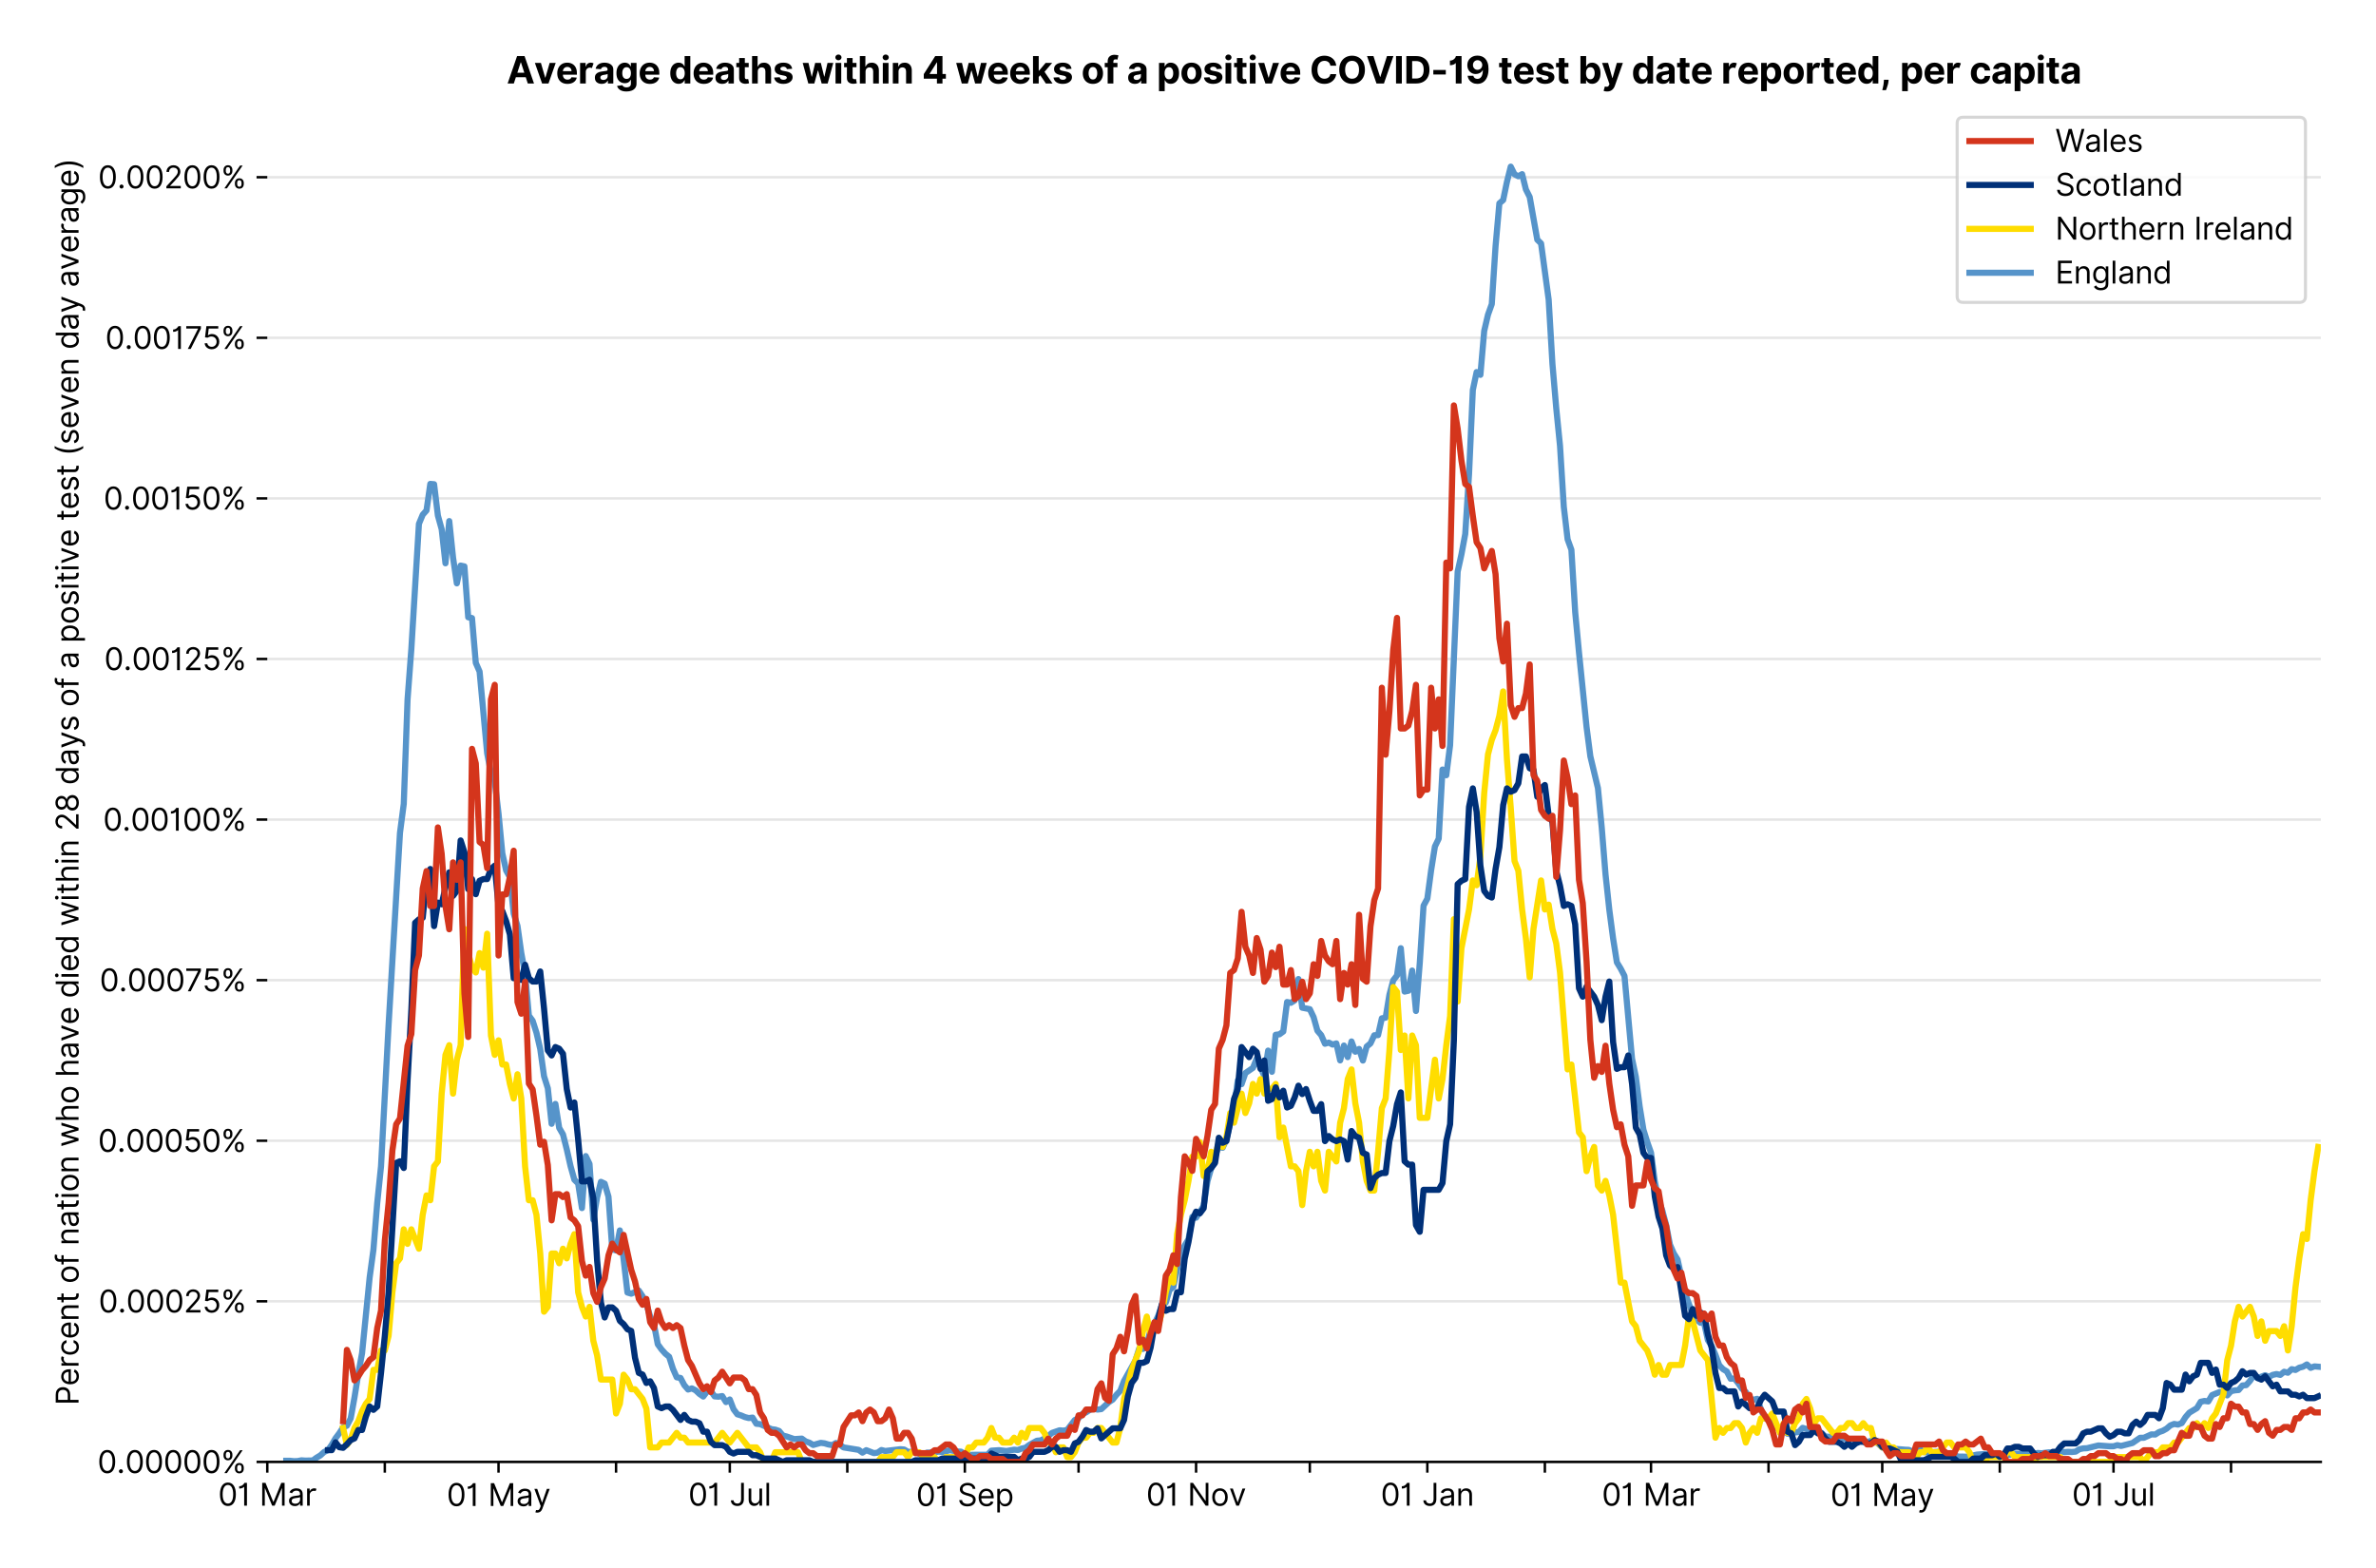 <?xml version="1.0" encoding="utf-8" standalone="no"?>
<!DOCTYPE svg PUBLIC "-//W3C//DTD SVG 1.1//EN"
  "http://www.w3.org/Graphics/SVG/1.1/DTD/svg11.dtd">
<svg version="1.1" viewBox="0 0 774.755 511.234" xmlns="http://www.w3.org/2000/svg" xmlns:xlink="http://www.w3.org/1999/xlink">
 <defs>
  <style type="text/css">*{stroke-linecap:butt;stroke-linejoin:round;}</style>
 </defs>
 <g id="figure_1">
  <g id="patch_1">
   <path d="M 0 511.234 
L 774.755 511.234 
L 774.755 0 
L 0 0 
z
" style="fill:#ffffff;"/>
  </g>
  <g id="axes_1">
   <g id="patch_2">
    <path d="M 87.155 476.745 
L 756.755 476.745 
L 756.755 33.225 
L 87.155 33.225 
z
" style="fill:#ffffff;"/>
   </g>
   <g id="matplotlib.axis_1">
    <g id="xtick_1">
     <g id="line2d_1">
      <defs>
       <path d="M 0 0 
L 0 3.5 
" id="mda968f7394" style="stroke:#000000;stroke-width:0.8;"/>
      </defs>
      <g>
       <use style="stroke:#000000;stroke-width:0.8;" x="87.155" xlink:href="#mda968f7394" y="476.745"/>
      </g>
     </g>
     <g id="text_1">
      <!-- 01 Mar -->
      <g transform="translate(71.118 491.018)scale(0.1 -0.1)">
       <defs>
        <path d="M 2000 -64 
Q 1230 -64 806 561 
Q 382 1186 382 2327 
Q 382 3459 809 4088 
Q 1236 4718 2000 4718 
Q 2764 4718 3191 4088 
Q 3618 3459 3618 2327 
Q 3618 1186 3194 561 
Q 2771 -64 2000 -64 
z
M 2000 436 
Q 2509 436 2791 927 
Q 3073 1418 3073 2327 
Q 3073 3234 2789 3730 
Q 2505 4227 2000 4227 
Q 1496 4227 1211 3730 
Q 927 3234 927 2327 
Q 927 1418 1210 927 
Q 1493 436 2000 436 
z
" id="Inter-Regular-30" transform="scale(0.016)"/>
        <path d="M 1973 4655 
L 1973 0 
L 1409 0 
L 1409 3836 
L 1373 3836 
Q 1341 3773 1209 3692 
Q 1077 3611 868 3551 
Q 659 3491 391 3491 
L 391 3964 
Q 661 3964 859 4061 
Q 1057 4159 1190 4291 
Q 1323 4423 1392 4529 
Q 1461 4636 1473 4655 
L 1973 4655 
z
" id="Inter-Regular-31" transform="scale(0.016)"/>
        <path id="Inter-Regular-20" transform="scale(0.016)"/>
        <path d="M 564 4655 
L 1236 4655 
L 2818 791 
L 2873 791 
L 4455 4655 
L 5127 4655 
L 5127 0 
L 4600 0 
L 4600 3536 
L 4555 3536 
L 3100 0 
L 2591 0 
L 1136 3536 
L 1091 3536 
L 1091 0 
L 564 0 
L 564 4655 
z
" id="Inter-Regular-4d" transform="scale(0.016)"/>
        <path d="M 1518 -82 
Q 1186 -82 916 44 
Q 646 170 486 410 
Q 327 650 327 991 
Q 327 1291 445 1478 
Q 564 1666 761 1773 
Q 959 1880 1199 1933 
Q 1439 1986 1682 2018 
Q 2000 2059 2199 2080 
Q 2398 2102 2490 2154 
Q 2582 2207 2582 2336 
L 2582 2355 
Q 2582 2691 2399 2877 
Q 2216 3064 1846 3064 
Q 1461 3064 1243 2895 
Q 1025 2727 936 2536 
L 427 2718 
Q 564 3036 792 3214 
Q 1021 3393 1292 3464 
Q 1564 3536 1827 3536 
Q 1996 3536 2215 3496 
Q 2434 3457 2640 3334 
Q 2846 3211 2982 2963 
Q 3118 2716 3118 2300 
L 3118 0 
L 2582 0 
L 2582 473 
L 2555 473 
Q 2500 359 2373 229 
Q 2246 100 2034 9 
Q 1823 -82 1518 -82 
z
M 1600 400 
Q 1918 400 2137 525 
Q 2357 650 2469 847 
Q 2582 1045 2582 1264 
L 2582 1755 
Q 2548 1714 2433 1681 
Q 2318 1648 2169 1624 
Q 2021 1600 1881 1583 
Q 1741 1566 1655 1555 
Q 1446 1527 1265 1467 
Q 1084 1407 974 1287 
Q 864 1168 864 964 
Q 864 684 1072 542 
Q 1280 400 1600 400 
z
" id="Inter-Regular-61" transform="scale(0.016)"/>
        <path d="M 491 0 
L 491 3491 
L 1009 3491 
L 1009 2964 
L 1046 2964 
Q 1139 3223 1389 3384 
Q 1639 3545 1955 3545 
Q 2100 3545 2209 3511 
Q 2318 3477 2400 3418 
L 2218 2964 
Q 2161 2993 2085 3010 
Q 2009 3027 1909 3027 
Q 1527 3027 1277 2794 
Q 1027 2561 1027 2209 
L 1027 0 
L 491 0 
z
" id="Inter-Regular-72" transform="scale(0.016)"/>
       </defs>
       <use xlink:href="#Inter-Regular-30"/>
       <use x="62.5" xlink:href="#Inter-Regular-31"/>
       <use x="106.676" xlink:href="#Inter-Regular-20"/>
       <use x="134.801" xlink:href="#Inter-Regular-4d"/>
       <use x="225.994" xlink:href="#Inter-Regular-61"/>
       <use x="282.386" xlink:href="#Inter-Regular-72"/>
      </g>
     </g>
    </g>
    <g id="xtick_2">
     <g id="line2d_2">
      <g>
       <use style="stroke:#000000;stroke-width:0.8;" x="125.476" xlink:href="#mda968f7394" y="476.745"/>
      </g>
     </g>
    </g>
    <g id="xtick_3">
     <g id="line2d_3">
      <g>
       <use style="stroke:#000000;stroke-width:0.8;" x="162.56" xlink:href="#mda968f7394" y="476.745"/>
      </g>
     </g>
     <g id="text_2">
      <!-- 01 May -->
      <g transform="translate(145.657 491.117)scale(0.1 -0.1)">
       <defs>
        <path d="M 818 -1355 
Q 682 -1355 575 -1333 
Q 468 -1311 427 -1291 
L 564 -818 
Q 857 -893 1053 -814 
Q 1250 -736 1391 -345 
L 1509 -18 
L 218 3491 
L 800 3491 
L 1764 709 
L 1800 709 
L 2764 3491 
L 3346 3491 
L 1846 -564 
Q 1550 -1355 818 -1355 
z
" id="Inter-Regular-79" transform="scale(0.016)"/>
       </defs>
       <use xlink:href="#Inter-Regular-30"/>
       <use x="62.5" xlink:href="#Inter-Regular-31"/>
       <use x="106.676" xlink:href="#Inter-Regular-20"/>
       <use x="134.801" xlink:href="#Inter-Regular-4d"/>
       <use x="225.994" xlink:href="#Inter-Regular-61"/>
       <use x="282.386" xlink:href="#Inter-Regular-79"/>
      </g>
     </g>
    </g>
    <g id="xtick_4">
     <g id="line2d_4">
      <g>
       <use style="stroke:#000000;stroke-width:0.8;" x="200.881" xlink:href="#mda968f7394" y="476.745"/>
      </g>
     </g>
    </g>
    <g id="xtick_5">
     <g id="line2d_5">
      <g>
       <use style="stroke:#000000;stroke-width:0.8;" x="237.966" xlink:href="#mda968f7394" y="476.745"/>
      </g>
     </g>
     <g id="text_3">
      <!-- 01 Jul -->
      <g transform="translate(224.422 491.018)scale(0.1 -0.1)">
       <defs>
        <path d="M 2346 4655 
L 2909 4655 
L 2909 1327 
Q 2909 657 2549 296 
Q 2189 -64 1582 -64 
Q 1200 -64 902 76 
Q 605 216 434 475 
Q 264 734 264 1091 
L 818 1091 
Q 818 795 1034 615 
Q 1250 436 1582 436 
Q 1948 436 2147 664 
Q 2346 893 2346 1327 
L 2346 4655 
z
" id="Inter-Regular-4a" transform="scale(0.016)"/>
        <path d="M 2691 1427 
L 2691 3491 
L 3227 3491 
L 3227 0 
L 2691 0 
L 2691 591 
L 2655 591 
Q 2532 325 2273 140 
Q 2014 -45 1618 -45 
Q 1127 -45 809 280 
Q 491 605 491 1273 
L 491 3491 
L 1027 3491 
L 1027 1309 
Q 1027 927 1242 700 
Q 1457 473 1791 473 
Q 1991 473 2199 575 
Q 2407 677 2549 888 
Q 2691 1100 2691 1427 
z
" id="Inter-Regular-75" transform="scale(0.016)"/>
        <path d="M 1027 4655 
L 1027 0 
L 491 0 
L 491 4655 
L 1027 4655 
z
" id="Inter-Regular-6c" transform="scale(0.016)"/>
       </defs>
       <use xlink:href="#Inter-Regular-30"/>
       <use x="62.5" xlink:href="#Inter-Regular-31"/>
       <use x="106.676" xlink:href="#Inter-Regular-20"/>
       <use x="134.801" xlink:href="#Inter-Regular-4a"/>
       <use x="189.063" xlink:href="#Inter-Regular-75"/>
       <use x="247.159" xlink:href="#Inter-Regular-6c"/>
      </g>
     </g>
    </g>
    <g id="xtick_6">
     <g id="line2d_6">
      <g>
       <use style="stroke:#000000;stroke-width:0.8;" x="276.287" xlink:href="#mda968f7394" y="476.745"/>
      </g>
     </g>
    </g>
    <g id="xtick_7">
     <g id="line2d_7">
      <g>
       <use style="stroke:#000000;stroke-width:0.8;" x="314.608" xlink:href="#mda968f7394" y="476.745"/>
      </g>
     </g>
     <g id="text_4">
      <!-- 01 Sep -->
      <g transform="translate(298.721 491.117)scale(0.1 -0.1)">
       <defs>
        <path d="M 3109 3491 
Q 3068 3836 2777 4027 
Q 2486 4218 2064 4218 
Q 1600 4218 1318 3999 
Q 1036 3780 1036 3445 
Q 1036 3195 1189 3042 
Q 1343 2889 1553 2803 
Q 1764 2718 1936 2673 
L 2409 2545 
Q 2591 2498 2815 2414 
Q 3039 2330 3244 2185 
Q 3450 2041 3584 1816 
Q 3718 1591 3718 1264 
Q 3718 886 3521 581 
Q 3325 277 2949 97 
Q 2573 -82 2036 -82 
Q 1286 -82 845 272 
Q 405 627 364 1200 
L 946 1200 
Q 968 936 1124 764 
Q 1280 593 1519 510 
Q 1759 427 2036 427 
Q 2359 427 2616 533 
Q 2873 639 3023 828 
Q 3173 1018 3173 1273 
Q 3173 1505 3043 1650 
Q 2914 1795 2702 1886 
Q 2491 1977 2246 2045 
L 1673 2209 
Q 1127 2366 809 2657 
Q 491 2948 491 3418 
Q 491 3809 703 4101 
Q 916 4393 1276 4555 
Q 1636 4718 2082 4718 
Q 2532 4718 2882 4558 
Q 3232 4398 3437 4120 
Q 3643 3843 3655 3491 
L 3109 3491 
z
" id="Inter-Regular-53" transform="scale(0.016)"/>
        <path d="M 1955 -73 
Q 1450 -73 1085 151 
Q 721 375 524 778 
Q 327 1182 327 1718 
Q 327 2255 524 2665 
Q 721 3075 1074 3305 
Q 1427 3536 1900 3536 
Q 2173 3536 2439 3445 
Q 2705 3355 2923 3151 
Q 3141 2948 3270 2614 
Q 3400 2280 3400 1791 
L 3400 1564 
L 866 1564 
Q 884 1005 1183 707 
Q 1482 409 1955 409 
Q 2271 409 2498 545 
Q 2725 682 2827 955 
L 3346 809 
Q 3223 414 2854 170 
Q 2486 -73 1955 -73 
z
M 866 2027 
L 2855 2027 
Q 2855 2470 2595 2762 
Q 2336 3055 1900 3055 
Q 1593 3055 1368 2911 
Q 1143 2768 1013 2533 
Q 884 2298 866 2027 
z
" id="Inter-Regular-65" transform="scale(0.016)"/>
        <path d="M 491 -1309 
L 491 3491 
L 1009 3491 
L 1009 2936 
L 1073 2936 
Q 1132 3027 1237 3169 
Q 1343 3311 1542 3423 
Q 1741 3536 2082 3536 
Q 2523 3536 2859 3315 
Q 3196 3095 3384 2690 
Q 3573 2286 3573 1736 
Q 3573 1182 3384 776 
Q 3196 370 2861 148 
Q 2527 -73 2091 -73 
Q 1755 -73 1552 39 
Q 1350 152 1241 296 
Q 1132 441 1073 536 
L 1027 536 
L 1027 -1309 
L 491 -1309 
z
M 1018 1745 
Q 1018 1152 1276 780 
Q 1534 409 2018 409 
Q 2355 409 2581 587 
Q 2807 766 2921 1069 
Q 3036 1373 3036 1745 
Q 3036 2114 2923 2410 
Q 2811 2707 2585 2881 
Q 2359 3055 2018 3055 
Q 1527 3055 1272 2693 
Q 1018 2332 1018 1745 
z
" id="Inter-Regular-70" transform="scale(0.016)"/>
       </defs>
       <use xlink:href="#Inter-Regular-30"/>
       <use x="62.5" xlink:href="#Inter-Regular-31"/>
       <use x="106.676" xlink:href="#Inter-Regular-20"/>
       <use x="134.801" xlink:href="#Inter-Regular-53"/>
       <use x="198.58" xlink:href="#Inter-Regular-65"/>
       <use x="256.818" xlink:href="#Inter-Regular-70"/>
      </g>
     </g>
    </g>
    <g id="xtick_8">
     <g id="line2d_8">
      <g>
       <use style="stroke:#000000;stroke-width:0.8;" x="351.693" xlink:href="#mda968f7394" y="476.745"/>
      </g>
     </g>
    </g>
    <g id="xtick_9">
     <g id="line2d_9">
      <g>
       <use style="stroke:#000000;stroke-width:0.8;" x="390.014" xlink:href="#mda968f7394" y="476.745"/>
      </g>
     </g>
     <g id="text_5">
      <!-- 01 Nov -->
      <g transform="translate(373.743 491.018)scale(0.1 -0.1)">
       <defs>
        <path d="M 4255 4655 
L 4255 0 
L 3709 0 
L 1173 3655 
L 1127 3655 
L 1127 0 
L 564 0 
L 564 4655 
L 1109 4655 
L 3655 991 
L 3700 991 
L 3700 4655 
L 4255 4655 
z
" id="Inter-Regular-4e" transform="scale(0.016)"/>
        <path d="M 1909 -73 
Q 1436 -73 1080 152 
Q 725 377 526 781 
Q 327 1186 327 1727 
Q 327 2273 526 2679 
Q 725 3086 1080 3311 
Q 1436 3536 1909 3536 
Q 2382 3536 2737 3311 
Q 3093 3086 3292 2679 
Q 3491 2273 3491 1727 
Q 3491 1186 3292 781 
Q 3093 377 2737 152 
Q 2382 -73 1909 -73 
z
M 1909 409 
Q 2268 409 2500 593 
Q 2732 777 2843 1077 
Q 2955 1377 2955 1727 
Q 2955 2077 2843 2379 
Q 2732 2682 2500 2868 
Q 2268 3055 1909 3055 
Q 1550 3055 1318 2868 
Q 1086 2682 975 2379 
Q 864 2077 864 1727 
Q 864 1377 975 1077 
Q 1086 777 1318 593 
Q 1550 409 1909 409 
z
" id="Inter-Regular-6f" transform="scale(0.016)"/>
        <path d="M 3346 3491 
L 2055 0 
L 1509 0 
L 218 3491 
L 800 3491 
L 1764 709 
L 1800 709 
L 2764 3491 
L 3346 3491 
z
" id="Inter-Regular-76" transform="scale(0.016)"/>
       </defs>
       <use xlink:href="#Inter-Regular-30"/>
       <use x="62.5" xlink:href="#Inter-Regular-31"/>
       <use x="106.676" xlink:href="#Inter-Regular-20"/>
       <use x="134.801" xlink:href="#Inter-Regular-4e"/>
       <use x="210.085" xlink:href="#Inter-Regular-6f"/>
       <use x="269.744" xlink:href="#Inter-Regular-76"/>
      </g>
     </g>
    </g>
    <g id="xtick_10">
     <g id="line2d_10">
      <g>
       <use style="stroke:#000000;stroke-width:0.8;" x="427.099" xlink:href="#mda968f7394" y="476.745"/>
      </g>
     </g>
    </g>
    <g id="xtick_11">
     <g id="line2d_11">
      <g>
       <use style="stroke:#000000;stroke-width:0.8;" x="465.42" xlink:href="#mda968f7394" y="476.745"/>
      </g>
     </g>
     <g id="text_6">
      <!-- 01 Jan -->
      <g transform="translate(450.22 491.018)scale(0.1 -0.1)">
       <defs>
        <path d="M 1027 2100 
L 1027 0 
L 491 0 
L 491 3491 
L 1009 3491 
L 1009 2945 
L 1055 2945 
Q 1177 3211 1427 3373 
Q 1677 3536 2073 3536 
Q 2602 3536 2928 3211 
Q 3255 2886 3255 2218 
L 3255 0 
L 2718 0 
L 2718 2182 
Q 2718 2593 2504 2824 
Q 2291 3055 1918 3055 
Q 1534 3055 1280 2806 
Q 1027 2557 1027 2100 
z
" id="Inter-Regular-6e" transform="scale(0.016)"/>
       </defs>
       <use xlink:href="#Inter-Regular-30"/>
       <use x="62.5" xlink:href="#Inter-Regular-31"/>
       <use x="106.676" xlink:href="#Inter-Regular-20"/>
       <use x="134.801" xlink:href="#Inter-Regular-4a"/>
       <use x="189.063" xlink:href="#Inter-Regular-61"/>
       <use x="245.455" xlink:href="#Inter-Regular-6e"/>
      </g>
     </g>
    </g>
    <g id="xtick_12">
     <g id="line2d_12">
      <g>
       <use style="stroke:#000000;stroke-width:0.8;" x="503.741" xlink:href="#mda968f7394" y="476.745"/>
      </g>
     </g>
    </g>
    <g id="xtick_13">
     <g id="line2d_13">
      <g>
       <use style="stroke:#000000;stroke-width:0.8;" x="538.353" xlink:href="#mda968f7394" y="476.745"/>
      </g>
     </g>
     <g id="text_7">
      <!-- 01 Mar -->
      <g transform="translate(522.316 491.018)scale(0.1 -0.1)">
       <use xlink:href="#Inter-Regular-30"/>
       <use x="62.5" xlink:href="#Inter-Regular-31"/>
       <use x="106.676" xlink:href="#Inter-Regular-20"/>
       <use x="134.801" xlink:href="#Inter-Regular-4d"/>
       <use x="225.994" xlink:href="#Inter-Regular-61"/>
       <use x="282.386" xlink:href="#Inter-Regular-72"/>
      </g>
     </g>
    </g>
    <g id="xtick_14">
     <g id="line2d_14">
      <g>
       <use style="stroke:#000000;stroke-width:0.8;" x="576.674" xlink:href="#mda968f7394" y="476.745"/>
      </g>
     </g>
    </g>
    <g id="xtick_15">
     <g id="line2d_15">
      <g>
       <use style="stroke:#000000;stroke-width:0.8;" x="613.759" xlink:href="#mda968f7394" y="476.745"/>
      </g>
     </g>
     <g id="text_8">
      <!-- 01 May -->
      <g transform="translate(596.856 491.117)scale(0.1 -0.1)">
       <use xlink:href="#Inter-Regular-30"/>
       <use x="62.5" xlink:href="#Inter-Regular-31"/>
       <use x="106.676" xlink:href="#Inter-Regular-20"/>
       <use x="134.801" xlink:href="#Inter-Regular-4d"/>
       <use x="225.994" xlink:href="#Inter-Regular-61"/>
       <use x="282.386" xlink:href="#Inter-Regular-79"/>
      </g>
     </g>
    </g>
    <g id="xtick_16">
     <g id="line2d_16">
      <g>
       <use style="stroke:#000000;stroke-width:0.8;" x="652.08" xlink:href="#mda968f7394" y="476.745"/>
      </g>
     </g>
    </g>
    <g id="xtick_17">
     <g id="line2d_17">
      <g>
       <use style="stroke:#000000;stroke-width:0.8;" x="689.165" xlink:href="#mda968f7394" y="476.745"/>
      </g>
     </g>
     <g id="text_9">
      <!-- 01 Jul -->
      <g transform="translate(675.621 491.018)scale(0.1 -0.1)">
       <use xlink:href="#Inter-Regular-30"/>
       <use x="62.5" xlink:href="#Inter-Regular-31"/>
       <use x="106.676" xlink:href="#Inter-Regular-20"/>
       <use x="134.801" xlink:href="#Inter-Regular-4a"/>
       <use x="189.063" xlink:href="#Inter-Regular-75"/>
       <use x="247.159" xlink:href="#Inter-Regular-6c"/>
      </g>
     </g>
    </g>
    <g id="xtick_18">
     <g id="line2d_18">
      <g>
       <use style="stroke:#000000;stroke-width:0.8;" x="727.485" xlink:href="#mda968f7394" y="476.745"/>
      </g>
     </g>
    </g>
   </g>
   <g id="matplotlib.axis_2">
    <g id="ytick_1">
     <g id="line2d_19">
      <path clip-path="url(#p6e8a0687a3)" d="M 87.155 476.745 
L 756.755 476.745 
" style="fill:none;stroke:#e5e5e5;stroke-linecap:square;stroke-width:0.8;"/>
     </g>
     <g id="line2d_20">
      <defs>
       <path d="M 0 0 
L -3.5 0 
" id="m6e9da83615" style="stroke:#000000;stroke-width:0.8;"/>
      </defs>
      <g>
       <use style="stroke:#000000;stroke-width:0.8;" x="87.155" xlink:href="#m6e9da83615" y="476.745"/>
      </g>
     </g>
     <g id="text_10">
      <!-- 0.00000% -->
      <g transform="translate(31.773 480.382)scale(0.1 -0.1)">
       <defs>
        <path d="M 882 -36 
Q 714 -36 593 84 
Q 473 205 473 373 
Q 473 541 593 661 
Q 714 782 882 782 
Q 1050 782 1170 661 
Q 1291 541 1291 373 
Q 1291 205 1170 84 
Q 1050 -36 882 -36 
z
" id="Inter-Regular-2e" transform="scale(0.016)"/>
        <path d="M 2855 873 
L 2855 1118 
Q 2855 1373 2960 1585 
Q 3066 1798 3269 1926 
Q 3473 2055 3764 2055 
Q 4059 2055 4259 1926 
Q 4459 1798 4561 1585 
Q 4664 1373 4664 1118 
L 4664 873 
Q 4664 618 4560 405 
Q 4457 193 4256 64 
Q 4055 -64 3764 -64 
Q 3468 -64 3266 64 
Q 3064 193 2959 405 
Q 2855 618 2855 873 
z
M 536 3536 
L 536 3782 
Q 536 4036 642 4248 
Q 748 4461 951 4589 
Q 1155 4718 1446 4718 
Q 1741 4718 1941 4589 
Q 2141 4461 2243 4248 
Q 2346 4036 2346 3782 
L 2346 3536 
Q 2346 3282 2242 3069 
Q 2139 2857 1937 2728 
Q 1736 2600 1446 2600 
Q 1150 2600 948 2728 
Q 746 2857 641 3069 
Q 536 3282 536 3536 
z
M 709 0 
L 3909 4655 
L 4427 4655 
L 1227 0 
L 709 0 
z
M 3318 1118 
L 3318 873 
Q 3318 661 3418 494 
Q 3518 327 3764 327 
Q 4002 327 4101 494 
Q 4200 661 4200 873 
L 4200 1118 
Q 4200 1330 4104 1497 
Q 4009 1664 3764 1664 
Q 3525 1664 3421 1497 
Q 3318 1330 3318 1118 
z
M 1000 3782 
L 1000 3536 
Q 1000 3325 1100 3158 
Q 1200 2991 1446 2991 
Q 1684 2991 1783 3158 
Q 1882 3325 1882 3536 
L 1882 3782 
Q 1882 3993 1786 4160 
Q 1691 4327 1446 4327 
Q 1207 4327 1103 4160 
Q 1000 3993 1000 3782 
z
" id="Inter-Regular-25" transform="scale(0.016)"/>
       </defs>
       <use xlink:href="#Inter-Regular-30"/>
       <use x="62.5" xlink:href="#Inter-Regular-2e"/>
       <use x="90.057" xlink:href="#Inter-Regular-30"/>
       <use x="152.557" xlink:href="#Inter-Regular-30"/>
       <use x="215.057" xlink:href="#Inter-Regular-30"/>
       <use x="277.557" xlink:href="#Inter-Regular-30"/>
       <use x="340.057" xlink:href="#Inter-Regular-30"/>
       <use x="402.557" xlink:href="#Inter-Regular-25"/>
      </g>
     </g>
    </g>
    <g id="ytick_2">
     <g id="line2d_21">
      <path clip-path="url(#p6e8a0687a3)" d="M 87.155 424.376 
L 756.755 424.376 
" style="fill:none;stroke:#e5e5e5;stroke-linecap:square;stroke-width:0.8;"/>
     </g>
     <g id="line2d_22">
      <g>
       <use style="stroke:#000000;stroke-width:0.8;" x="87.155" xlink:href="#m6e9da83615" y="424.376"/>
      </g>
     </g>
     <g id="text_11">
      <!-- 0.00025% -->
      <g transform="translate(32.142 428.013)scale(0.1 -0.1)">
       <defs>
        <path d="M 482 0 
L 482 409 
L 2018 2091 
Q 2289 2386 2464 2605 
Q 2639 2825 2724 3019 
Q 2809 3214 2809 3427 
Q 2809 3795 2553 4011 
Q 2298 4227 1918 4227 
Q 1514 4227 1275 3985 
Q 1036 3743 1036 3345 
L 500 3345 
Q 500 3755 688 4064 
Q 877 4373 1203 4545 
Q 1530 4718 1936 4718 
Q 2346 4718 2661 4545 
Q 2977 4373 3156 4079 
Q 3336 3786 3336 3427 
Q 3336 3170 3244 2926 
Q 3152 2682 2926 2383 
Q 2700 2084 2300 1655 
L 1255 536 
L 1255 500 
L 3418 500 
L 3418 0 
L 482 0 
z
" id="Inter-Regular-32" transform="scale(0.016)"/>
        <path d="M 1936 -64 
Q 1536 -64 1216 95 
Q 896 255 702 532 
Q 509 809 491 1164 
L 1036 1164 
Q 1068 848 1324 642 
Q 1580 436 1936 436 
Q 2223 436 2447 570 
Q 2671 705 2799 940 
Q 2927 1175 2927 1473 
Q 2927 1777 2794 2017 
Q 2661 2257 2429 2395 
Q 2198 2534 1900 2536 
Q 1686 2539 1461 2472 
Q 1236 2405 1091 2300 
L 564 2364 
L 846 4655 
L 3264 4655 
L 3264 4155 
L 1318 4155 
L 1155 2782 
L 1182 2782 
Q 1325 2895 1541 2970 
Q 1757 3045 1991 3045 
Q 2418 3045 2753 2842 
Q 3089 2639 3281 2286 
Q 3473 1934 3473 1482 
Q 3473 1036 3274 687 
Q 3075 339 2727 137 
Q 2380 -64 1936 -64 
z
" id="Inter-Regular-35" transform="scale(0.016)"/>
       </defs>
       <use xlink:href="#Inter-Regular-30"/>
       <use x="62.5" xlink:href="#Inter-Regular-2e"/>
       <use x="90.057" xlink:href="#Inter-Regular-30"/>
       <use x="152.557" xlink:href="#Inter-Regular-30"/>
       <use x="215.057" xlink:href="#Inter-Regular-30"/>
       <use x="277.557" xlink:href="#Inter-Regular-32"/>
       <use x="338.068" xlink:href="#Inter-Regular-35"/>
       <use x="398.864" xlink:href="#Inter-Regular-25"/>
      </g>
     </g>
    </g>
    <g id="ytick_3">
     <g id="line2d_23">
      <path clip-path="url(#p6e8a0687a3)" d="M 87.155 372.007 
L 756.755 372.007 
" style="fill:none;stroke:#e5e5e5;stroke-linecap:square;stroke-width:0.8;"/>
     </g>
     <g id="line2d_24">
      <g>
       <use style="stroke:#000000;stroke-width:0.8;" x="87.155" xlink:href="#m6e9da83615" y="372.007"/>
      </g>
     </g>
     <g id="text_12">
      <!-- 0.00050% -->
      <g transform="translate(31.944 375.643)scale(0.1 -0.1)">
       <use xlink:href="#Inter-Regular-30"/>
       <use x="62.5" xlink:href="#Inter-Regular-2e"/>
       <use x="90.057" xlink:href="#Inter-Regular-30"/>
       <use x="152.557" xlink:href="#Inter-Regular-30"/>
       <use x="215.057" xlink:href="#Inter-Regular-30"/>
       <use x="277.557" xlink:href="#Inter-Regular-35"/>
       <use x="338.352" xlink:href="#Inter-Regular-30"/>
       <use x="400.852" xlink:href="#Inter-Regular-25"/>
      </g>
     </g>
    </g>
    <g id="ytick_4">
     <g id="line2d_25">
      <path clip-path="url(#p6e8a0687a3)" d="M 87.155 319.637 
L 756.755 319.637 
" style="fill:none;stroke:#e5e5e5;stroke-linecap:square;stroke-width:0.8;"/>
     </g>
     <g id="line2d_26">
      <g>
       <use style="stroke:#000000;stroke-width:0.8;" x="87.155" xlink:href="#m6e9da83615" y="319.637"/>
      </g>
     </g>
     <g id="text_13">
      <!-- 0.00075% -->
      <g transform="translate(32.483 323.274)scale(0.1 -0.1)">
       <defs>
        <path d="M 627 0 
L 2709 4118 
L 2709 4155 
L 309 4155 
L 309 4655 
L 3291 4655 
L 3291 4127 
L 1218 0 
L 627 0 
z
" id="Inter-Regular-37" transform="scale(0.016)"/>
       </defs>
       <use xlink:href="#Inter-Regular-30"/>
       <use x="62.5" xlink:href="#Inter-Regular-2e"/>
       <use x="90.057" xlink:href="#Inter-Regular-30"/>
       <use x="152.557" xlink:href="#Inter-Regular-30"/>
       <use x="215.057" xlink:href="#Inter-Regular-30"/>
       <use x="277.557" xlink:href="#Inter-Regular-37"/>
       <use x="334.659" xlink:href="#Inter-Regular-35"/>
       <use x="395.455" xlink:href="#Inter-Regular-25"/>
      </g>
     </g>
    </g>
    <g id="ytick_5">
     <g id="line2d_27">
      <path clip-path="url(#p6e8a0687a3)" d="M 87.155 267.268 
L 756.755 267.268 
" style="fill:none;stroke:#e5e5e5;stroke-linecap:square;stroke-width:0.8;"/>
     </g>
     <g id="line2d_28">
      <g>
       <use style="stroke:#000000;stroke-width:0.8;" x="87.155" xlink:href="#m6e9da83615" y="267.268"/>
      </g>
     </g>
     <g id="text_14">
      <!-- 0.00100% -->
      <g transform="translate(33.606 270.905)scale(0.1 -0.1)">
       <use xlink:href="#Inter-Regular-30"/>
       <use x="62.5" xlink:href="#Inter-Regular-2e"/>
       <use x="90.057" xlink:href="#Inter-Regular-30"/>
       <use x="152.557" xlink:href="#Inter-Regular-30"/>
       <use x="215.057" xlink:href="#Inter-Regular-31"/>
       <use x="259.233" xlink:href="#Inter-Regular-30"/>
       <use x="321.733" xlink:href="#Inter-Regular-30"/>
       <use x="384.233" xlink:href="#Inter-Regular-25"/>
      </g>
     </g>
    </g>
    <g id="ytick_6">
     <g id="line2d_29">
      <path clip-path="url(#p6e8a0687a3)" d="M 87.155 214.899 
L 756.755 214.899 
" style="fill:none;stroke:#e5e5e5;stroke-linecap:square;stroke-width:0.8;"/>
     </g>
     <g id="line2d_30">
      <g>
       <use style="stroke:#000000;stroke-width:0.8;" x="87.155" xlink:href="#m6e9da83615" y="214.899"/>
      </g>
     </g>
     <g id="text_15">
      <!-- 0.00125% -->
      <g transform="translate(33.975 218.536)scale(0.1 -0.1)">
       <use xlink:href="#Inter-Regular-30"/>
       <use x="62.5" xlink:href="#Inter-Regular-2e"/>
       <use x="90.057" xlink:href="#Inter-Regular-30"/>
       <use x="152.557" xlink:href="#Inter-Regular-30"/>
       <use x="215.057" xlink:href="#Inter-Regular-31"/>
       <use x="259.233" xlink:href="#Inter-Regular-32"/>
       <use x="319.744" xlink:href="#Inter-Regular-35"/>
       <use x="380.54" xlink:href="#Inter-Regular-25"/>
      </g>
     </g>
    </g>
    <g id="ytick_7">
     <g id="line2d_31">
      <path clip-path="url(#p6e8a0687a3)" d="M 87.155 162.53 
L 756.755 162.53 
" style="fill:none;stroke:#e5e5e5;stroke-linecap:square;stroke-width:0.8;"/>
     </g>
     <g id="line2d_32">
      <g>
       <use style="stroke:#000000;stroke-width:0.8;" x="87.155" xlink:href="#m6e9da83615" y="162.53"/>
      </g>
     </g>
     <g id="text_16">
      <!-- 0.00150% -->
      <g transform="translate(33.777 166.167)scale(0.1 -0.1)">
       <use xlink:href="#Inter-Regular-30"/>
       <use x="62.5" xlink:href="#Inter-Regular-2e"/>
       <use x="90.057" xlink:href="#Inter-Regular-30"/>
       <use x="152.557" xlink:href="#Inter-Regular-30"/>
       <use x="215.057" xlink:href="#Inter-Regular-31"/>
       <use x="259.233" xlink:href="#Inter-Regular-35"/>
       <use x="320.028" xlink:href="#Inter-Regular-30"/>
       <use x="382.529" xlink:href="#Inter-Regular-25"/>
      </g>
     </g>
    </g>
    <g id="ytick_8">
     <g id="line2d_33">
      <path clip-path="url(#p6e8a0687a3)" d="M 87.155 110.161 
L 756.755 110.161 
" style="fill:none;stroke:#e5e5e5;stroke-linecap:square;stroke-width:0.8;"/>
     </g>
     <g id="line2d_34">
      <g>
       <use style="stroke:#000000;stroke-width:0.8;" x="87.155" xlink:href="#m6e9da83615" y="110.161"/>
      </g>
     </g>
     <g id="text_17">
      <!-- 0.00175% -->
      <g transform="translate(34.316 113.797)scale(0.1 -0.1)">
       <use xlink:href="#Inter-Regular-30"/>
       <use x="62.5" xlink:href="#Inter-Regular-2e"/>
       <use x="90.057" xlink:href="#Inter-Regular-30"/>
       <use x="152.557" xlink:href="#Inter-Regular-30"/>
       <use x="215.057" xlink:href="#Inter-Regular-31"/>
       <use x="259.233" xlink:href="#Inter-Regular-37"/>
       <use x="316.335" xlink:href="#Inter-Regular-35"/>
       <use x="377.131" xlink:href="#Inter-Regular-25"/>
      </g>
     </g>
    </g>
    <g id="ytick_9">
     <g id="line2d_35">
      <path clip-path="url(#p6e8a0687a3)" d="M 87.155 57.791 
L 756.755 57.791 
" style="fill:none;stroke:#e5e5e5;stroke-linecap:square;stroke-width:0.8;"/>
     </g>
     <g id="line2d_36">
      <g>
       <use style="stroke:#000000;stroke-width:0.8;" x="87.155" xlink:href="#m6e9da83615" y="57.791"/>
      </g>
     </g>
     <g id="text_18">
      <!-- 0.00200% -->
      <g transform="translate(31.972 61.428)scale(0.1 -0.1)">
       <use xlink:href="#Inter-Regular-30"/>
       <use x="62.5" xlink:href="#Inter-Regular-2e"/>
       <use x="90.057" xlink:href="#Inter-Regular-30"/>
       <use x="152.557" xlink:href="#Inter-Regular-30"/>
       <use x="215.057" xlink:href="#Inter-Regular-32"/>
       <use x="275.568" xlink:href="#Inter-Regular-30"/>
       <use x="338.068" xlink:href="#Inter-Regular-30"/>
       <use x="400.568" xlink:href="#Inter-Regular-25"/>
      </g>
     </g>
    </g>
    <g id="text_19">
     <!-- Percent of nation who have died within 28 days of a positive test (seven day average) -->
     <g transform="translate(25.614 458.305)rotate(-90)scale(0.1 -0.1)">
      <defs>
       <path d="M 564 0 
L 564 4655 
L 2136 4655 
Q 2684 4655 3033 4458 
Q 3382 4261 3550 3927 
Q 3718 3593 3718 3182 
Q 3718 2770 3551 2434 
Q 3384 2098 3036 1899 
Q 2689 1700 2146 1700 
L 1127 1700 
L 1127 0 
L 564 0 
z
M 1127 2200 
L 2127 2200 
Q 2689 2200 2926 2482 
Q 3164 2764 3164 3182 
Q 3164 3602 2925 3878 
Q 2686 4155 2118 4155 
L 1127 4155 
L 1127 2200 
z
" id="Inter-Regular-50" transform="scale(0.016)"/>
       <path d="M 1909 -73 
Q 1418 -73 1063 159 
Q 709 391 518 798 
Q 327 1205 327 1727 
Q 327 2259 524 2667 
Q 721 3075 1074 3305 
Q 1427 3536 1900 3536 
Q 2268 3536 2563 3400 
Q 2859 3264 3047 3018 
Q 3236 2773 3282 2445 
L 2746 2445 
Q 2684 2684 2474 2869 
Q 2264 3055 1909 3055 
Q 1439 3055 1151 2697 
Q 864 2339 864 1745 
Q 864 1139 1148 774 
Q 1432 409 1909 409 
Q 2223 409 2447 570 
Q 2671 732 2746 1018 
L 3282 1018 
Q 3236 709 3058 462 
Q 2880 216 2588 71 
Q 2296 -73 1909 -73 
z
" id="Inter-Regular-63" transform="scale(0.016)"/>
       <path d="M 2009 3491 
L 2009 3036 
L 1264 3036 
L 1264 1000 
Q 1264 773 1331 660 
Q 1398 548 1503 510 
Q 1609 473 1727 473 
Q 1816 473 1873 483 
Q 1930 493 1964 500 
L 2073 18 
Q 2018 -2 1920 -23 
Q 1823 -45 1673 -45 
Q 1446 -45 1228 52 
Q 1011 150 869 350 
Q 727 550 727 855 
L 727 3036 
L 200 3036 
L 200 3491 
L 727 3491 
L 727 4327 
L 1264 4327 
L 1264 3491 
L 2009 3491 
z
" id="Inter-Regular-74" transform="scale(0.016)"/>
       <path d="M 2046 3491 
L 2046 3036 
L 1264 3036 
L 1264 0 
L 727 0 
L 727 3036 
L 164 3036 
L 164 3491 
L 727 3491 
L 727 3973 
Q 727 4273 868 4473 
Q 1009 4673 1234 4773 
Q 1459 4873 1709 4873 
Q 1907 4873 2032 4841 
Q 2157 4809 2218 4782 
L 2064 4318 
Q 2023 4332 1951 4352 
Q 1880 4373 1764 4373 
Q 1498 4373 1381 4239 
Q 1264 4105 1264 3845 
L 1264 3491 
L 2046 3491 
z
" id="Inter-Regular-66" transform="scale(0.016)"/>
       <path d="M 491 0 
L 491 3491 
L 1027 3491 
L 1027 0 
L 491 0 
z
M 764 4073 
Q 607 4073 494 4179 
Q 382 4286 382 4436 
Q 382 4586 494 4693 
Q 607 4800 764 4800 
Q 921 4800 1033 4693 
Q 1146 4586 1146 4436 
Q 1146 4286 1033 4179 
Q 921 4073 764 4073 
z
" id="Inter-Regular-69" transform="scale(0.016)"/>
       <path d="M 1282 0 
L 218 3491 
L 782 3491 
L 1536 818 
L 1573 818 
L 2318 3491 
L 2891 3491 
L 3627 827 
L 3664 827 
L 4418 3491 
L 4982 3491 
L 3918 0 
L 3391 0 
L 2627 2682 
L 2573 2682 
L 1809 0 
L 1282 0 
z
" id="Inter-Regular-77" transform="scale(0.016)"/>
       <path d="M 1027 2100 
L 1027 0 
L 491 0 
L 491 4655 
L 1027 4655 
L 1027 2945 
L 1073 2945 
Q 1196 3216 1442 3376 
Q 1689 3536 2100 3536 
Q 2636 3536 2963 3213 
Q 3291 2891 3291 2218 
L 3291 0 
L 2755 0 
L 2755 2182 
Q 2755 2598 2540 2826 
Q 2325 3055 1946 3055 
Q 1548 3055 1287 2806 
Q 1027 2557 1027 2100 
z
" id="Inter-Regular-68" transform="scale(0.016)"/>
       <path d="M 1809 -73 
Q 1373 -73 1039 148 
Q 705 370 516 776 
Q 327 1182 327 1736 
Q 327 2286 516 2690 
Q 705 3095 1041 3315 
Q 1377 3536 1818 3536 
Q 2159 3536 2358 3423 
Q 2557 3311 2662 3169 
Q 2768 3027 2827 2936 
L 2873 2936 
L 2873 4655 
L 3409 4655 
L 3409 0 
L 2891 0 
L 2891 536 
L 2827 536 
Q 2768 441 2659 296 
Q 2550 152 2348 39 
Q 2146 -73 1809 -73 
z
M 1882 409 
Q 2366 409 2624 780 
Q 2882 1152 2882 1745 
Q 2882 2332 2627 2693 
Q 2373 3055 1882 3055 
Q 1541 3055 1315 2881 
Q 1089 2707 976 2410 
Q 864 2114 864 1745 
Q 864 1373 978 1069 
Q 1093 766 1319 587 
Q 1546 409 1882 409 
z
" id="Inter-Regular-64" transform="scale(0.016)"/>
       <path d="M 1973 -64 
Q 1505 -64 1147 103 
Q 789 270 589 564 
Q 389 859 391 1236 
Q 389 1532 507 1783 
Q 625 2034 830 2203 
Q 1036 2373 1291 2418 
L 1291 2445 
Q 957 2532 759 2821 
Q 561 3111 564 3482 
Q 561 3836 743 4115 
Q 925 4395 1244 4556 
Q 1564 4718 1973 4718 
Q 2377 4718 2695 4556 
Q 3014 4395 3197 4115 
Q 3380 3836 3382 3482 
Q 3380 3111 3181 2821 
Q 2982 2532 2655 2445 
L 2655 2418 
Q 2907 2373 3109 2203 
Q 3311 2034 3431 1783 
Q 3552 1532 3555 1236 
Q 3552 859 3351 564 
Q 3150 270 2794 103 
Q 2439 -64 1973 -64 
z
M 1973 436 
Q 2446 436 2722 662 
Q 2998 889 3000 1264 
Q 2998 1527 2864 1729 
Q 2730 1932 2499 2048 
Q 2268 2164 1973 2164 
Q 1675 2164 1442 2048 
Q 1209 1932 1076 1729 
Q 943 1527 946 1264 
Q 943 889 1218 662 
Q 1493 436 1973 436 
z
M 1973 2645 
Q 2348 2645 2591 2864 
Q 2834 3084 2836 3445 
Q 2834 3800 2596 4013 
Q 2359 4227 1973 4227 
Q 1582 4227 1344 4013 
Q 1107 3800 1109 3445 
Q 1107 3084 1349 2864 
Q 1591 2645 1973 2645 
z
" id="Inter-Regular-38" transform="scale(0.016)"/>
       <path d="M 2964 2709 
L 2482 2573 
Q 2411 2755 2245 2914 
Q 2080 3073 1727 3073 
Q 1407 3073 1194 2926 
Q 982 2780 982 2555 
Q 982 2355 1127 2239 
Q 1273 2123 1582 2045 
L 2100 1918 
Q 3027 1691 3027 973 
Q 3027 673 2855 436 
Q 2684 200 2377 63 
Q 2071 -73 1664 -73 
Q 1130 -73 780 159 
Q 430 391 336 836 
L 846 964 
Q 989 400 1655 400 
Q 2030 400 2251 560 
Q 2473 720 2473 945 
Q 2473 1316 1955 1436 
L 1373 1573 
Q 893 1686 669 1926 
Q 446 2166 446 2527 
Q 446 2823 613 3050 
Q 780 3277 1069 3406 
Q 1359 3536 1727 3536 
Q 2246 3536 2542 3309 
Q 2839 3082 2964 2709 
z
" id="Inter-Regular-73" transform="scale(0.016)"/>
       <path d="M 682 1964 
Q 682 2823 906 3544 
Q 1130 4266 1546 4873 
L 2018 4873 
Q 1800 4573 1623 4095 
Q 1446 3618 1341 3061 
Q 1236 2505 1236 1964 
Q 1236 1423 1341 866 
Q 1446 309 1623 -168 
Q 1800 -645 2018 -945 
L 1546 -945 
Q 1130 -339 906 383 
Q 682 1105 682 1964 
z
" id="Inter-Regular-28" transform="scale(0.016)"/>
       <path d="M 1900 -1382 
Q 1316 -1382 976 -1169 
Q 636 -957 473 -682 
L 900 -382 
Q 973 -477 1084 -601 
Q 1196 -725 1390 -817 
Q 1584 -909 1900 -909 
Q 2323 -909 2598 -704 
Q 2873 -500 2873 -64 
L 2873 645 
L 2827 645 
Q 2768 550 2660 410 
Q 2552 270 2351 162 
Q 2150 55 1809 55 
Q 1386 55 1051 255 
Q 716 455 521 836 
Q 327 1218 327 1764 
Q 327 2300 516 2699 
Q 705 3098 1041 3317 
Q 1377 3536 1818 3536 
Q 2159 3536 2360 3423 
Q 2561 3311 2669 3169 
Q 2777 3027 2836 2936 
L 2891 2936 
L 2891 3491 
L 3409 3491 
L 3409 -100 
Q 3409 -550 3205 -833 
Q 3002 -1116 2660 -1249 
Q 2318 -1382 1900 -1382 
z
M 1882 536 
Q 2366 536 2624 864 
Q 2882 1193 2882 1773 
Q 2882 2339 2627 2697 
Q 2373 3055 1882 3055 
Q 1541 3055 1315 2882 
Q 1089 2709 976 2418 
Q 864 2127 864 1773 
Q 864 1227 1120 881 
Q 1377 536 1882 536 
z
" id="Inter-Regular-67" transform="scale(0.016)"/>
       <path d="M 1638 1940 
Q 1638 1081 1414 359 
Q 1191 -362 775 -969 
L 302 -969 
Q 520 -669 697 -191 
Q 875 286 979 842 
Q 1084 1399 1084 1940 
Q 1084 2481 979 3038 
Q 875 3595 697 4072 
Q 520 4549 302 4849 
L 775 4849 
Q 1191 4243 1414 3521 
Q 1638 2799 1638 1940 
z
" id="Inter-Regular-29" transform="scale(0.016)"/>
      </defs>
      <use xlink:href="#Inter-Regular-50"/>
      <use x="63.494" xlink:href="#Inter-Regular-65"/>
      <use x="121.733" xlink:href="#Inter-Regular-72"/>
      <use x="160.085" xlink:href="#Inter-Regular-63"/>
      <use x="215.909" xlink:href="#Inter-Regular-65"/>
      <use x="274.148" xlink:href="#Inter-Regular-6e"/>
      <use x="332.671" xlink:href="#Inter-Regular-74"/>
      <use x="369.034" xlink:href="#Inter-Regular-20"/>
      <use x="397.159" xlink:href="#Inter-Regular-6f"/>
      <use x="456.818" xlink:href="#Inter-Regular-66"/>
      <use x="492.898" xlink:href="#Inter-Regular-20"/>
      <use x="521.023" xlink:href="#Inter-Regular-6e"/>
      <use x="579.546" xlink:href="#Inter-Regular-61"/>
      <use x="635.938" xlink:href="#Inter-Regular-74"/>
      <use x="672.301" xlink:href="#Inter-Regular-69"/>
      <use x="696.023" xlink:href="#Inter-Regular-6f"/>
      <use x="755.682" xlink:href="#Inter-Regular-6e"/>
      <use x="814.205" xlink:href="#Inter-Regular-20"/>
      <use x="842.33" xlink:href="#Inter-Regular-77"/>
      <use x="923.58" xlink:href="#Inter-Regular-68"/>
      <use x="982.671" xlink:href="#Inter-Regular-6f"/>
      <use x="1042.33" xlink:href="#Inter-Regular-20"/>
      <use x="1070.455" xlink:href="#Inter-Regular-68"/>
      <use x="1129.546" xlink:href="#Inter-Regular-61"/>
      <use x="1185.938" xlink:href="#Inter-Regular-76"/>
      <use x="1241.62" xlink:href="#Inter-Regular-65"/>
      <use x="1299.858" xlink:href="#Inter-Regular-20"/>
      <use x="1327.983" xlink:href="#Inter-Regular-64"/>
      <use x="1390.057" xlink:href="#Inter-Regular-69"/>
      <use x="1413.779" xlink:href="#Inter-Regular-65"/>
      <use x="1472.017" xlink:href="#Inter-Regular-64"/>
      <use x="1534.091" xlink:href="#Inter-Regular-20"/>
      <use x="1562.216" xlink:href="#Inter-Regular-77"/>
      <use x="1643.466" xlink:href="#Inter-Regular-69"/>
      <use x="1667.188" xlink:href="#Inter-Regular-74"/>
      <use x="1703.551" xlink:href="#Inter-Regular-68"/>
      <use x="1762.642" xlink:href="#Inter-Regular-69"/>
      <use x="1786.364" xlink:href="#Inter-Regular-6e"/>
      <use x="1844.887" xlink:href="#Inter-Regular-20"/>
      <use x="1873.012" xlink:href="#Inter-Regular-32"/>
      <use x="1933.523" xlink:href="#Inter-Regular-38"/>
      <use x="1995.171" xlink:href="#Inter-Regular-20"/>
      <use x="2023.296" xlink:href="#Inter-Regular-64"/>
      <use x="2085.37" xlink:href="#Inter-Regular-61"/>
      <use x="2141.762" xlink:href="#Inter-Regular-79"/>
      <use x="2197.444" xlink:href="#Inter-Regular-73"/>
      <use x="2249.716" xlink:href="#Inter-Regular-20"/>
      <use x="2277.841" xlink:href="#Inter-Regular-6f"/>
      <use x="2337.5" xlink:href="#Inter-Regular-66"/>
      <use x="2373.58" xlink:href="#Inter-Regular-20"/>
      <use x="2401.705" xlink:href="#Inter-Regular-61"/>
      <use x="2458.097" xlink:href="#Inter-Regular-20"/>
      <use x="2486.222" xlink:href="#Inter-Regular-70"/>
      <use x="2547.16" xlink:href="#Inter-Regular-6f"/>
      <use x="2606.819" xlink:href="#Inter-Regular-73"/>
      <use x="2659.091" xlink:href="#Inter-Regular-69"/>
      <use x="2682.813" xlink:href="#Inter-Regular-74"/>
      <use x="2719.177" xlink:href="#Inter-Regular-69"/>
      <use x="2742.898" xlink:href="#Inter-Regular-76"/>
      <use x="2798.58" xlink:href="#Inter-Regular-65"/>
      <use x="2856.819" xlink:href="#Inter-Regular-20"/>
      <use x="2884.944" xlink:href="#Inter-Regular-74"/>
      <use x="2921.307" xlink:href="#Inter-Regular-65"/>
      <use x="2979.546" xlink:href="#Inter-Regular-73"/>
      <use x="3031.819" xlink:href="#Inter-Regular-74"/>
      <use x="3068.182" xlink:href="#Inter-Regular-20"/>
      <use x="3096.307" xlink:href="#Inter-Regular-28"/>
      <use x="3132.529" xlink:href="#Inter-Regular-73"/>
      <use x="3184.802" xlink:href="#Inter-Regular-65"/>
      <use x="3243.04" xlink:href="#Inter-Regular-76"/>
      <use x="3298.722" xlink:href="#Inter-Regular-65"/>
      <use x="3356.961" xlink:href="#Inter-Regular-6e"/>
      <use x="3415.484" xlink:href="#Inter-Regular-20"/>
      <use x="3443.609" xlink:href="#Inter-Regular-64"/>
      <use x="3505.682" xlink:href="#Inter-Regular-61"/>
      <use x="3562.074" xlink:href="#Inter-Regular-79"/>
      <use x="3617.756" xlink:href="#Inter-Regular-20"/>
      <use x="3645.881" xlink:href="#Inter-Regular-61"/>
      <use x="3702.273" xlink:href="#Inter-Regular-76"/>
      <use x="3757.955" xlink:href="#Inter-Regular-65"/>
      <use x="3816.194" xlink:href="#Inter-Regular-72"/>
      <use x="3854.546" xlink:href="#Inter-Regular-61"/>
      <use x="3910.938" xlink:href="#Inter-Regular-67"/>
      <use x="3971.876" xlink:href="#Inter-Regular-65"/>
      <use x="4030.114" xlink:href="#Inter-Regular-29"/>
     </g>
    </g>
   </g>
   <g id="line2d_37">
    <path clip-path="url(#p6e8a0687a3)" d="M 93.335 476.373 
L 94.572 476.373 
L 95.808 476.497 
L 97.044 476.466 
L 98.28 476.224 
L 99.516 476.311 
L 101.989 476.267 
L 103.225 475.363 
L 104.461 474.618 
L 105.697 473.502 
L 106.933 472.917 
L 108.169 471.163 
L 109.406 469.036 
L 110.642 467.388 
L 111.878 465.474 
L 113.114 464.942 
L 114.35 462.55 
L 115.586 455.745 
L 116.823 448.036 
L 118.059 441.284 
L 120.531 416.615 
L 121.767 407.524 
L 123.003 392.318 
L 124.239 380.356 
L 126.712 334.155 
L 130.42 271.632 
L 131.656 262.169 
L 132.893 228.09 
L 134.129 211.662 
L 136.601 170.831 
L 137.837 167.853 
L 139.073 166.471 
L 140.31 157.805 
L 141.546 157.911 
L 142.782 168.119 
L 144.018 172.585 
L 145.254 183.697 
L 146.49 169.927 
L 147.727 181.836 
L 148.963 190.236 
L 150.199 184.441 
L 151.435 184.707 
L 152.671 201.294 
L 153.907 201.56 
L 155.143 216.181 
L 156.38 218.999 
L 158.852 245.635 
L 160.088 252.068 
L 161.324 254.779 
L 162.56 265.306 
L 163.797 278.278 
L 165.033 283.861 
L 166.269 286.093 
L 167.505 297.949 
L 168.741 301.937 
L 169.977 310.762 
L 171.214 317.408 
L 172.45 331.178 
L 173.686 332.879 
L 174.922 336.76 
L 176.158 342.077 
L 177.394 350.955 
L 178.631 354.89 
L 179.867 366.48 
L 181.103 359.994 
L 182.339 367.809 
L 183.575 369.935 
L 184.811 374.827 
L 186.047 380.303 
L 187.284 384.715 
L 188.52 385.938 
L 189.756 393.966 
L 190.992 377.006 
L 192.228 379.558 
L 193.464 397.741 
L 194.701 390.457 
L 195.937 385.407 
L 197.173 385.991 
L 198.409 390.245 
L 199.645 407.417 
L 200.881 407.789 
L 202.118 401.25 
L 203.354 410.713 
L 204.59 421.506 
L 205.826 421.878 
L 208.298 420.868 
L 209.535 422.729 
L 210.771 425.334 
L 212.007 429.321 
L 213.243 431.873 
L 214.479 438.36 
L 215.715 440.061 
L 216.951 441.443 
L 218.188 442.453 
L 219.424 446.334 
L 220.66 449.152 
L 221.896 449.365 
L 223.132 451.704 
L 224.368 453.14 
L 225.605 452.767 
L 226.841 453.405 
L 228.077 454.575 
L 229.313 455.426 
L 230.549 453.777 
L 231.785 453.618 
L 233.022 455.372 
L 234.258 455.479 
L 235.494 455.266 
L 236.73 457.233 
L 237.966 456.383 
L 239.202 459.573 
L 240.439 461.221 
L 241.675 461.593 
L 242.911 462.124 
L 244.147 462.443 
L 245.383 462.284 
L 246.619 464.304 
L 247.855 464.411 
L 251.564 466.059 
L 252.8 466.218 
L 254.036 466.644 
L 255.272 468.132 
L 256.509 468.451 
L 258.981 469.302 
L 261.453 469.142 
L 262.689 470.046 
L 263.926 470.471 
L 265.162 471.216 
L 267.634 470.525 
L 268.87 470.684 
L 270.106 471.056 
L 271.343 471.269 
L 272.579 470.578 
L 273.815 471.056 
L 275.051 472.013 
L 279.996 472.811 
L 281.232 473.715 
L 282.468 472.917 
L 284.94 473.874 
L 286.176 473.715 
L 287.413 472.864 
L 288.649 473.183 
L 293.593 472.598 
L 294.83 472.704 
L 296.066 473.449 
L 298.538 473.449 
L 299.774 474.087 
L 301.01 474.512 
L 302.246 473.715 
L 304.719 473.661 
L 305.955 473.396 
L 307.191 473.502 
L 308.427 473.289 
L 309.663 472.917 
L 312.136 473.342 
L 313.372 473.396 
L 314.608 474.14 
L 315.844 474.459 
L 318.317 474.406 
L 320.789 474.406 
L 322.025 474.406 
L 323.261 473.077 
L 325.734 472.917 
L 328.206 473.183 
L 330.678 472.758 
L 331.914 472.864 
L 333.15 472.385 
L 334.387 472.12 
L 335.623 471.216 
L 338.095 469.833 
L 339.331 469.727 
L 340.567 469.142 
L 341.804 468.292 
L 343.04 467.282 
L 345.512 466.431 
L 346.748 466.537 
L 347.984 466.325 
L 350.457 463.081 
L 351.693 462.497 
L 352.929 461.061 
L 354.165 460.583 
L 355.401 459.732 
L 356.638 459.413 
L 357.874 459.679 
L 359.11 459.519 
L 361.582 457.233 
L 362.818 456.436 
L 364.054 454.841 
L 365.291 453.565 
L 366.527 450.322 
L 370.235 443.676 
L 371.471 439.742 
L 372.708 439.901 
L 373.944 438.36 
L 375.18 433.628 
L 376.416 431.714 
L 377.652 429.109 
L 378.888 425.493 
L 380.125 424.802 
L 381.361 420.655 
L 382.597 419.698 
L 383.833 413.903 
L 385.069 409.012 
L 386.305 406.141 
L 387.542 404.121 
L 388.778 396.837 
L 390.014 397.103 
L 392.486 393.275 
L 393.722 385.194 
L 396.195 376.688 
L 397.431 374.029 
L 398.667 374.295 
L 399.903 371.637 
L 401.139 366.267 
L 402.375 361.482 
L 403.612 352.338 
L 404.848 353.561 
L 406.084 349.945 
L 408.556 348.244 
L 409.792 345.16 
L 412.265 350.902 
L 413.501 342.608 
L 414.737 349.52 
L 415.973 337.451 
L 417.209 337.292 
L 418.446 336.388 
L 419.682 326.765 
L 420.918 327.031 
L 422.154 326.233 
L 423.39 319.269 
L 424.626 328.626 
L 427.099 329.104 
L 428.335 331.709 
L 429.571 336.122 
L 430.807 337.558 
L 432.043 340.375 
L 433.279 340.003 
L 434.516 340.641 
L 435.752 340.269 
L 436.988 345.798 
L 438.224 340.96 
L 439.46 344.735 
L 440.696 339.631 
L 441.933 342.981 
L 443.169 342.077 
L 444.405 345.852 
L 445.641 341.279 
L 446.877 340.269 
L 448.113 337.611 
L 449.35 337.558 
L 450.586 332.082 
L 451.822 331.869 
L 453.058 324.373 
L 454.294 319.694 
L 455.53 318.099 
L 456.766 309.22 
L 458.003 323.362 
L 459.239 323.097 
L 460.475 316.504 
L 461.711 329.689 
L 462.947 314.059 
L 464.183 295.344 
L 465.42 293.058 
L 466.656 283.807 
L 467.892 276.045 
L 469.128 273.493 
L 470.364 250.951 
L 471.6 252.812 
L 472.837 243.029 
L 475.309 186.408 
L 476.545 180.773 
L 477.781 174.127 
L 479.017 154.615 
L 480.254 127.182 
L 481.49 121.334 
L 482.726 122.237 
L 483.962 107.936 
L 485.198 102.619 
L 486.434 99.164 
L 487.67 80.237 
L 488.907 66.307 
L 490.143 65.244 
L 491.379 59.289 
L 492.615 54.345 
L 493.851 56.844 
L 495.087 57.482 
L 496.324 56.791 
L 497.56 61.788 
L 498.796 64.234 
L 501.268 78.163 
L 502.504 79.386 
L 504.977 97.675 
L 506.213 118.675 
L 507.449 133.083 
L 508.685 145.418 
L 509.921 165.301 
L 511.158 175.881 
L 512.394 179.284 
L 513.63 199.593 
L 514.866 212.725 
L 517.338 237.075 
L 518.574 246.645 
L 521.047 257.012 
L 522.283 269.825 
L 523.519 285.136 
L 524.755 296.673 
L 525.991 306.031 
L 527.228 313.846 
L 528.464 315.866 
L 529.7 318.259 
L 532.172 345.267 
L 533.408 351.168 
L 534.645 360.791 
L 535.881 368.394 
L 537.117 372.381 
L 538.353 375.89 
L 539.589 385.247 
L 540.825 391.414 
L 542.062 394.817 
L 543.298 399.549 
L 544.534 405.875 
L 545.77 408.746 
L 547.006 410.713 
L 549.478 421.772 
L 551.951 428.683 
L 553.187 430.225 
L 554.423 431.342 
L 555.659 431.395 
L 556.895 437.03 
L 558.132 438.891 
L 559.368 441.815 
L 560.604 445.218 
L 561.84 446.494 
L 563.076 447.238 
L 564.312 449.631 
L 565.549 449.524 
L 566.785 451.066 
L 568.021 452.874 
L 569.257 453.937 
L 570.493 456.01 
L 571.729 456.489 
L 572.966 456.17 
L 574.202 459.573 
L 575.438 462.55 
L 576.674 462.975 
L 577.91 463.719 
L 579.146 465.58 
L 581.619 466.271 
L 582.855 467.547 
L 586.563 466.963 
L 587.799 465.633 
L 589.036 466.006 
L 590.272 466.165 
L 591.508 466.006 
L 592.744 466.325 
L 595.216 468.451 
L 596.453 468.558 
L 597.689 468.345 
L 598.925 468.93 
L 600.161 468.398 
L 602.633 469.887 
L 603.869 469.461 
L 605.106 469.674 
L 607.578 469.621 
L 608.814 470.259 
L 610.05 469.887 
L 611.286 469.674 
L 613.759 472.066 
L 614.995 471.747 
L 616.231 471.854 
L 617.467 472.545 
L 618.703 472.545 
L 621.176 472.758 
L 622.412 472.811 
L 623.648 473.396 
L 624.884 473.449 
L 626.12 472.651 
L 627.357 473.502 
L 628.593 473.715 
L 633.537 473.289 
L 634.773 473.98 
L 636.01 474.406 
L 637.246 474.512 
L 638.482 474.991 
L 642.19 475.044 
L 643.427 474.618 
L 644.663 474.353 
L 649.607 473.98 
L 650.844 474.14 
L 652.08 474.831 
L 655.788 474.353 
L 657.024 474.034 
L 659.497 474.14 
L 660.733 473.449 
L 663.205 474.193 
L 664.441 473.821 
L 665.677 473.927 
L 668.15 473.608 
L 669.386 473.874 
L 670.622 473.715 
L 671.858 473.183 
L 673.094 473.555 
L 674.331 473.449 
L 675.567 473.502 
L 676.803 473.396 
L 678.039 472.598 
L 679.275 472.332 
L 680.511 472.279 
L 684.22 471.375 
L 687.928 471.641 
L 689.165 471.641 
L 690.401 471.269 
L 691.637 471.535 
L 695.345 470.578 
L 697.818 468.877 
L 699.054 468.877 
L 701.526 467.76 
L 702.762 467.813 
L 703.998 467.016 
L 705.235 466.59 
L 706.471 465.899 
L 707.707 464.836 
L 708.943 464.357 
L 710.179 464.57 
L 711.415 464.092 
L 712.652 462.124 
L 713.888 460.689 
L 716.36 459.2 
L 717.596 457.127 
L 718.832 456.861 
L 720.069 457.021 
L 721.305 454.947 
L 723.777 453.937 
L 725.013 453.99 
L 726.249 455.053 
L 727.485 453.671 
L 728.722 453.405 
L 729.958 453.299 
L 731.194 451.81 
L 732.43 451.704 
L 733.666 450.322 
L 734.902 448.514 
L 736.139 449.418 
L 738.611 448.461 
L 739.847 448.993 
L 741.083 448.355 
L 742.319 448.089 
L 743.556 448.355 
L 744.792 447.344 
L 746.028 447.663 
L 747.264 446.494 
L 748.5 446.76 
L 749.736 446.015 
L 750.973 445.696 
L 752.209 444.952 
L 753.445 446.068 
L 754.681 445.59 
L 755.917 445.696 
L 755.917 445.696 
" style="fill:none;stroke:#5694ca;stroke-linecap:square;stroke-width:2;"/>
   </g>
   <g id="line2d_38">
    <path clip-path="url(#p6e8a0687a3)" d="M 111.878 465.683 
L 113.114 471.214 
L 114.35 469.37 
L 115.586 465.683 
L 116.823 463.471 
L 118.059 460.152 
L 119.295 457.782 
L 120.531 456.201 
L 121.767 446.72 
L 123.003 446.72 
L 124.239 440.399 
L 125.476 440.399 
L 126.712 435.658 
L 127.948 421.435 
L 129.184 411.953 
L 130.42 410.373 
L 131.656 400.892 
L 132.893 405.632 
L 134.129 400.892 
L 136.601 407.213 
L 137.837 396.151 
L 139.073 389.83 
L 140.31 391.41 
L 141.546 380.348 
L 142.782 378.768 
L 144.018 356.644 
L 145.254 344.001 
L 146.49 340.841 
L 147.727 356.644 
L 148.963 345.582 
L 150.199 340.841 
L 151.435 302.914 
L 152.671 310.816 
L 153.907 315.556 
L 155.143 317.137 
L 156.38 310.816 
L 157.616 315.556 
L 158.852 304.494 
L 160.088 337.68 
L 161.324 344.001 
L 162.56 339.261 
L 163.797 347.162 
L 165.033 347.162 
L 166.269 353.483 
L 167.505 358.224 
L 168.741 350.323 
L 169.977 358.224 
L 171.214 380.348 
L 172.45 391.41 
L 173.686 391.41 
L 174.922 396.151 
L 176.158 408.793 
L 177.394 427.756 
L 178.631 426.176 
L 179.867 408.793 
L 181.103 408.793 
L 182.339 411.953 
L 183.575 407.213 
L 184.811 410.373 
L 186.047 405.632 
L 187.284 402.472 
L 188.52 421.435 
L 189.756 426.176 
L 190.992 429.337 
L 192.228 426.176 
L 193.464 437.238 
L 194.701 441.979 
L 195.937 449.88 
L 199.645 449.88 
L 200.881 460.942 
L 202.118 457.782 
L 203.354 448.3 
L 204.59 449.88 
L 205.826 453.041 
L 207.062 453.041 
L 209.535 456.201 
L 210.771 459.362 
L 212.007 472.004 
L 214.479 472.004 
L 215.715 470.424 
L 218.188 470.424 
L 220.66 467.263 
L 221.896 468.844 
L 223.132 468.844 
L 224.368 470.424 
L 233.022 470.424 
L 235.494 467.263 
L 237.966 470.424 
L 240.439 467.263 
L 244.147 472.004 
L 246.619 472.004 
L 247.855 473.584 
L 249.092 476.745 
L 251.564 476.745 
L 252.8 473.584 
L 260.217 473.584 
L 261.453 476.745 
L 286.176 476.745 
L 287.413 475.165 
L 291.121 475.165 
L 292.357 473.584 
L 294.83 473.584 
L 296.066 475.165 
L 297.302 473.584 
L 299.774 473.584 
L 301.01 475.165 
L 304.719 475.165 
L 305.955 476.745 
L 307.191 476.745 
L 308.427 475.165 
L 314.608 475.165 
L 315.844 472.004 
L 317.08 472.004 
L 318.317 470.424 
L 320.789 470.424 
L 322.025 468.844 
L 323.261 465.683 
L 324.497 468.844 
L 325.734 468.844 
L 326.97 470.424 
L 329.442 470.424 
L 330.678 468.844 
L 331.914 470.424 
L 333.15 467.263 
L 334.387 468.844 
L 335.623 465.683 
L 339.331 465.683 
L 340.567 467.263 
L 341.804 470.424 
L 343.04 470.424 
L 344.276 473.584 
L 345.512 472.004 
L 346.748 472.004 
L 347.984 475.165 
L 349.221 475.165 
L 350.457 473.584 
L 351.693 470.424 
L 352.929 468.844 
L 354.165 468.844 
L 355.401 467.263 
L 356.638 467.263 
L 357.874 465.683 
L 359.11 465.683 
L 362.818 470.424 
L 364.054 470.424 
L 365.291 465.683 
L 366.527 456.201 
L 368.999 446.72 
L 371.471 440.399 
L 372.708 434.077 
L 373.944 429.337 
L 375.18 435.658 
L 377.652 432.497 
L 378.888 427.756 
L 380.125 421.435 
L 381.361 416.694 
L 382.597 418.275 
L 383.833 402.472 
L 385.069 396.151 
L 386.305 391.41 
L 387.542 385.089 
L 388.778 377.187 
L 390.014 377.187 
L 391.25 372.446 
L 392.486 383.508 
L 393.722 381.928 
L 394.958 375.607 
L 396.195 377.187 
L 397.431 372.446 
L 398.667 374.027 
L 399.903 370.866 
L 401.139 362.965 
L 402.375 366.125 
L 404.848 356.644 
L 406.084 362.965 
L 407.32 359.804 
L 408.556 353.483 
L 409.792 356.644 
L 411.029 351.903 
L 412.265 356.644 
L 413.501 355.063 
L 414.737 355.063 
L 415.973 353.483 
L 417.209 370.866 
L 418.446 367.706 
L 420.918 380.348 
L 422.154 380.348 
L 423.39 381.928 
L 424.626 392.99 
L 425.862 381.928 
L 427.099 375.607 
L 428.335 380.348 
L 429.571 375.607 
L 430.807 385.089 
L 432.043 388.249 
L 433.279 375.607 
L 435.752 378.768 
L 436.988 366.125 
L 438.224 361.385 
L 439.46 351.903 
L 440.696 348.742 
L 441.933 359.804 
L 443.169 366.125 
L 444.405 378.768 
L 445.641 385.089 
L 446.877 388.249 
L 448.113 388.249 
L 449.35 375.607 
L 450.586 361.385 
L 451.822 358.224 
L 453.058 342.421 
L 454.294 321.878 
L 455.53 323.458 
L 456.766 342.421 
L 458.003 337.68 
L 459.239 358.224 
L 460.475 337.68 
L 461.711 340.841 
L 462.947 364.545 
L 465.42 364.545 
L 467.892 345.582 
L 469.128 358.224 
L 470.364 351.903 
L 471.6 340.841 
L 472.837 331.359 
L 474.073 299.754 
L 475.309 326.618 
L 476.545 309.235 
L 479.017 296.593 
L 480.254 287.111 
L 481.49 288.692 
L 482.726 279.21 
L 483.962 258.666 
L 485.198 246.024 
L 486.434 241.283 
L 487.67 238.123 
L 488.907 233.382 
L 490.143 225.48 
L 491.379 247.604 
L 492.615 263.407 
L 493.851 280.79 
L 495.087 283.951 
L 496.324 296.593 
L 497.56 306.075 
L 498.796 318.717 
L 500.032 302.914 
L 502.504 287.111 
L 503.741 296.593 
L 504.977 295.013 
L 506.213 302.914 
L 507.449 307.655 
L 508.685 317.137 
L 511.158 348.742 
L 512.394 347.162 
L 514.866 369.286 
L 516.102 370.866 
L 517.338 381.928 
L 518.574 377.187 
L 519.811 374.027 
L 521.047 386.669 
L 522.283 388.249 
L 523.519 385.089 
L 524.755 389.83 
L 525.991 396.151 
L 528.464 418.275 
L 529.7 418.275 
L 532.172 430.917 
L 533.408 432.497 
L 534.645 437.238 
L 537.117 440.399 
L 538.353 443.559 
L 539.589 448.3 
L 540.825 445.139 
L 542.062 448.3 
L 543.298 448.3 
L 544.534 445.139 
L 548.242 445.139 
L 549.478 438.818 
L 550.715 429.337 
L 551.951 430.917 
L 554.423 440.399 
L 556.895 443.559 
L 559.368 468.844 
L 560.604 465.683 
L 561.84 467.263 
L 563.076 465.683 
L 564.312 465.683 
L 565.549 464.103 
L 566.785 464.103 
L 568.021 465.683 
L 569.257 470.424 
L 570.493 467.263 
L 571.729 465.683 
L 572.966 467.263 
L 574.202 462.522 
L 576.674 462.522 
L 577.91 460.942 
L 580.382 467.263 
L 581.619 464.103 
L 582.855 467.263 
L 584.091 467.263 
L 585.327 464.103 
L 586.563 462.522 
L 587.799 457.782 
L 589.036 456.201 
L 590.272 459.362 
L 591.508 464.103 
L 592.744 462.522 
L 593.98 462.522 
L 597.689 467.263 
L 598.925 467.263 
L 600.161 465.683 
L 601.397 465.683 
L 602.633 464.103 
L 603.869 464.103 
L 605.106 465.683 
L 606.342 465.683 
L 607.578 464.103 
L 608.814 465.683 
L 610.05 465.683 
L 611.286 470.424 
L 612.523 470.424 
L 613.759 472.004 
L 614.995 470.424 
L 616.231 472.004 
L 617.467 472.004 
L 618.703 473.584 
L 622.412 473.584 
L 623.648 475.165 
L 624.884 475.165 
L 626.12 473.584 
L 627.357 473.584 
L 628.593 472.004 
L 629.829 473.584 
L 632.301 473.584 
L 634.773 470.424 
L 636.01 470.424 
L 637.246 472.004 
L 640.954 472.004 
L 642.19 473.584 
L 643.427 476.745 
L 647.135 476.745 
L 648.371 475.165 
L 653.316 475.165 
L 654.552 473.584 
L 655.788 473.584 
L 657.024 475.165 
L 661.969 475.165 
L 663.205 476.745 
L 664.441 475.165 
L 671.858 475.165 
L 673.094 476.745 
L 689.165 476.745 
L 690.401 475.165 
L 697.818 475.165 
L 699.054 476.745 
L 701.526 473.584 
L 703.998 473.584 
L 705.235 472.004 
L 707.707 472.004 
L 708.943 470.424 
L 710.179 470.424 
L 713.888 465.683 
L 715.124 465.683 
L 716.36 464.103 
L 717.596 465.683 
L 718.832 464.103 
L 720.069 465.683 
L 721.305 462.522 
L 722.541 460.942 
L 725.013 454.621 
L 726.249 443.559 
L 727.485 438.818 
L 728.722 430.917 
L 729.958 426.176 
L 731.194 429.337 
L 733.666 426.176 
L 734.902 429.337 
L 736.139 435.658 
L 737.375 430.917 
L 738.611 437.238 
L 739.847 434.077 
L 742.319 434.077 
L 743.556 435.658 
L 744.792 432.497 
L 746.028 440.399 
L 747.264 432.497 
L 748.5 419.855 
L 749.736 410.373 
L 750.973 402.472 
L 752.209 404.052 
L 753.445 391.41 
L 754.681 381.928 
L 755.917 374.027 
L 755.917 374.027 
" style="fill:none;stroke:#ffdd00;stroke-linecap:square;stroke-width:2;"/>
   </g>
   <g id="line2d_39">
    <path clip-path="url(#p6e8a0687a3)" d="M 106.933 472.911 
L 108.169 472.911 
L 109.406 470.355 
L 110.642 471.952 
L 111.878 472.144 
L 113.114 470.994 
L 114.35 469.624 
L 115.586 469.076 
L 116.823 466.338 
L 118.059 466.338 
L 119.295 461.956 
L 120.531 458.669 
L 121.767 459.765 
L 123.003 458.669 
L 124.239 447.714 
L 125.476 435.664 
L 126.712 421.422 
L 129.184 379.245 
L 130.42 378.698 
L 131.656 380.889 
L 132.893 352.406 
L 134.129 329.4 
L 135.365 300.917 
L 136.601 299.822 
L 137.837 299.274 
L 139.073 287.223 
L 140.31 283.389 
L 141.546 302.013 
L 142.782 294.344 
L 144.018 294.892 
L 145.254 289.414 
L 146.49 284.485 
L 147.727 292.153 
L 148.963 290.51 
L 150.199 274.077 
L 151.435 277.912 
L 152.671 289.962 
L 153.907 286.676 
L 155.143 291.605 
L 156.38 287.223 
L 157.616 286.676 
L 158.852 286.676 
L 160.088 283.389 
L 161.324 282.294 
L 162.56 295.44 
L 163.797 297.083 
L 165.033 300.369 
L 166.269 304.751 
L 167.505 318.993 
L 168.741 318.993 
L 169.977 319.541 
L 171.214 314.611 
L 172.45 318.993 
L 173.686 320.088 
L 174.922 320.088 
L 176.158 316.802 
L 177.394 328.852 
L 178.631 342.546 
L 179.867 344.189 
L 181.103 341.451 
L 182.339 341.998 
L 183.575 343.642 
L 184.811 355.144 
L 186.047 361.17 
L 187.284 359.526 
L 188.52 371.577 
L 189.756 385.271 
L 190.992 385.271 
L 192.228 384.723 
L 193.464 390.748 
L 194.701 411.015 
L 195.937 424.709 
L 197.173 429.638 
L 198.409 426.352 
L 199.645 426.352 
L 200.881 427.447 
L 202.118 430.734 
L 203.354 431.829 
L 204.59 433.473 
L 205.826 434.02 
L 207.062 442.784 
L 208.298 447.714 
L 209.535 448.262 
L 210.771 451.001 
L 212.007 450.453 
L 213.243 452.644 
L 214.479 458.669 
L 215.715 459.217 
L 216.951 458.669 
L 218.188 458.669 
L 219.424 459.765 
L 221.896 463.051 
L 223.132 461.408 
L 224.368 463.051 
L 225.605 463.599 
L 226.841 463.599 
L 228.077 464.147 
L 229.313 466.885 
L 230.549 466.885 
L 231.785 470.172 
L 233.022 471.267 
L 235.494 471.267 
L 236.73 471.815 
L 237.966 473.458 
L 239.202 474.006 
L 240.439 473.458 
L 244.147 473.458 
L 245.383 474.554 
L 246.619 474.554 
L 249.092 475.649 
L 252.8 475.649 
L 255.272 476.745 
L 256.509 476.197 
L 263.926 476.197 
L 265.162 476.745 
L 297.302 476.745 
L 298.538 476.197 
L 305.955 476.197 
L 307.191 475.649 
L 314.608 475.649 
L 315.844 476.197 
L 317.08 475.649 
L 322.025 475.649 
L 323.261 474.006 
L 325.734 475.102 
L 330.678 475.102 
L 331.914 476.197 
L 333.15 475.649 
L 334.387 475.649 
L 335.623 475.102 
L 336.859 473.458 
L 340.567 473.458 
L 341.804 472.911 
L 343.04 471.815 
L 344.276 471.815 
L 345.512 473.458 
L 346.748 472.911 
L 347.984 472.911 
L 349.221 473.458 
L 350.457 470.72 
L 351.693 470.172 
L 352.929 468.529 
L 354.165 466.338 
L 355.401 466.885 
L 356.638 466.885 
L 357.874 465.79 
L 359.11 469.076 
L 362.818 465.79 
L 365.291 465.79 
L 366.527 463.051 
L 367.763 455.383 
L 368.999 451.001 
L 370.235 449.357 
L 371.471 444.428 
L 372.708 444.428 
L 373.944 443.88 
L 375.18 439.498 
L 376.416 432.377 
L 377.652 430.186 
L 378.888 425.256 
L 380.125 427.447 
L 381.361 426.9 
L 382.597 426.9 
L 383.833 421.422 
L 385.069 421.422 
L 386.305 410.467 
L 387.542 404.99 
L 388.778 397.869 
L 390.014 395.13 
L 391.25 395.678 
L 392.486 394.035 
L 393.722 381.984 
L 394.958 380.889 
L 396.195 379.245 
L 397.431 371.029 
L 398.667 372.672 
L 399.903 372.125 
L 401.139 366.099 
L 402.375 358.431 
L 403.612 355.144 
L 404.848 341.451 
L 407.32 344.737 
L 408.556 341.998 
L 409.792 343.094 
L 411.029 348.571 
L 412.265 345.833 
L 413.501 358.979 
L 414.737 358.431 
L 415.973 354.597 
L 417.209 357.883 
L 418.446 355.692 
L 419.682 361.17 
L 420.918 360.622 
L 422.154 357.883 
L 423.39 354.049 
L 424.626 356.788 
L 425.862 355.144 
L 427.099 358.979 
L 428.335 362.265 
L 429.571 362.265 
L 430.807 360.074 
L 432.043 372.125 
L 433.279 370.481 
L 434.516 371.577 
L 435.752 372.125 
L 436.988 371.577 
L 438.224 372.125 
L 439.46 378.15 
L 440.696 368.838 
L 441.933 370.481 
L 443.169 371.029 
L 444.405 375.959 
L 445.641 376.507 
L 446.877 387.462 
L 448.113 384.175 
L 449.35 383.08 
L 450.586 382.532 
L 451.822 382.532 
L 453.058 372.125 
L 454.294 367.195 
L 455.53 360.074 
L 456.766 356.24 
L 458.003 378.698 
L 459.239 379.793 
L 460.475 379.793 
L 461.711 399.512 
L 462.947 401.703 
L 464.183 388.009 
L 469.128 388.009 
L 470.364 385.818 
L 471.6 372.125 
L 472.837 366.647 
L 474.073 339.26 
L 475.309 288.319 
L 476.545 287.223 
L 477.781 286.676 
L 479.017 263.122 
L 480.254 257.097 
L 481.49 264.766 
L 482.726 282.294 
L 483.962 290.51 
L 485.198 292.153 
L 486.434 292.701 
L 487.67 283.389 
L 488.907 276.268 
L 490.143 262.575 
L 491.379 257.097 
L 492.615 258.193 
L 493.851 257.645 
L 495.087 255.454 
L 496.324 246.69 
L 497.56 246.69 
L 498.796 250.524 
L 500.032 251.072 
L 501.268 259.836 
L 502.504 257.097 
L 503.741 256.002 
L 504.977 265.861 
L 506.213 268.052 
L 507.449 283.937 
L 508.685 288.867 
L 509.921 295.44 
L 511.158 294.892 
L 512.394 295.44 
L 513.63 301.465 
L 514.866 322.279 
L 516.102 325.018 
L 517.338 321.732 
L 519.811 325.018 
L 521.047 327.757 
L 522.283 332.687 
L 523.519 325.018 
L 524.755 320.088 
L 525.991 339.807 
L 527.228 348.571 
L 528.464 348.024 
L 529.7 348.024 
L 530.936 344.189 
L 532.172 353.501 
L 533.408 367.743 
L 534.645 369.934 
L 535.881 375.959 
L 537.117 377.602 
L 538.353 377.602 
L 539.589 390.2 
L 540.825 396.773 
L 542.062 400.608 
L 543.298 409.372 
L 544.534 412.658 
L 545.77 413.754 
L 547.006 413.206 
L 549.478 429.091 
L 550.715 430.186 
L 551.951 426.9 
L 553.187 429.091 
L 554.423 427.995 
L 555.659 428.543 
L 556.895 435.116 
L 558.132 439.498 
L 559.368 447.714 
L 560.604 452.644 
L 561.84 452.644 
L 563.076 453.739 
L 565.549 453.739 
L 566.785 458.669 
L 568.021 457.026 
L 570.493 459.217 
L 572.966 459.217 
L 574.202 456.478 
L 575.438 454.835 
L 577.91 457.026 
L 579.146 460.312 
L 581.619 460.312 
L 582.855 466.885 
L 584.091 467.433 
L 585.327 471.267 
L 586.563 470.172 
L 587.799 467.981 
L 590.272 467.981 
L 591.508 466.338 
L 592.744 467.433 
L 593.98 467.433 
L 595.216 469.076 
L 596.453 470.172 
L 598.925 470.172 
L 600.161 470.72 
L 601.397 471.815 
L 602.633 470.72 
L 603.869 471.815 
L 605.106 470.72 
L 606.342 470.172 
L 607.578 470.172 
L 608.814 470.72 
L 610.05 470.72 
L 611.286 469.624 
L 612.523 470.172 
L 613.759 471.815 
L 614.995 472.363 
L 616.231 472.363 
L 618.703 473.458 
L 619.94 476.197 
L 621.176 475.649 
L 622.412 476.197 
L 627.357 476.197 
L 629.829 475.102 
L 636.01 475.102 
L 637.246 475.649 
L 638.482 476.745 
L 642.19 476.745 
L 643.427 475.649 
L 645.899 475.649 
L 647.135 474.554 
L 649.607 474.554 
L 650.844 474.006 
L 652.08 475.102 
L 653.316 474.554 
L 654.552 472.363 
L 655.788 472.363 
L 657.024 471.815 
L 658.261 471.815 
L 659.497 472.363 
L 661.969 472.363 
L 663.205 474.006 
L 664.441 475.102 
L 665.677 474.554 
L 668.15 474.554 
L 669.386 473.458 
L 670.622 473.458 
L 671.858 471.815 
L 673.094 470.72 
L 676.803 470.72 
L 678.039 469.624 
L 679.275 467.433 
L 680.511 466.885 
L 681.748 466.885 
L 684.22 465.79 
L 685.456 465.79 
L 686.692 467.433 
L 687.928 468.529 
L 689.165 467.981 
L 690.401 466.885 
L 691.637 466.885 
L 692.873 467.433 
L 694.109 467.433 
L 695.345 464.694 
L 696.581 463.599 
L 697.818 464.694 
L 699.054 463.599 
L 700.29 461.408 
L 702.762 461.408 
L 703.998 462.503 
L 705.235 459.217 
L 706.471 451.001 
L 707.707 451.548 
L 708.943 453.192 
L 711.415 453.192 
L 712.652 448.262 
L 713.888 450.453 
L 715.124 448.81 
L 716.36 448.262 
L 717.596 444.428 
L 720.069 444.428 
L 721.305 447.714 
L 722.541 446.619 
L 723.777 451.548 
L 725.013 451.548 
L 726.249 452.644 
L 727.485 451.001 
L 728.722 450.453 
L 729.958 449.357 
L 731.194 447.166 
L 732.43 448.262 
L 733.666 447.714 
L 734.902 447.714 
L 736.139 449.357 
L 737.375 449.905 
L 738.611 448.81 
L 741.083 452.096 
L 742.319 451.548 
L 743.556 453.739 
L 746.028 453.739 
L 747.264 454.835 
L 748.5 454.835 
L 749.736 455.383 
L 750.973 454.835 
L 752.209 455.93 
L 754.681 455.93 
L 755.917 455.383 
L 755.917 455.383 
" style="fill:none;stroke:#003078;stroke-linecap:square;stroke-width:2;"/>
   </g>
   <g id="line2d_40">
    <path clip-path="url(#p6e8a0687a3)" d="M 111.878 463.457 
L 113.114 440.203 
L 114.35 443.525 
L 115.586 450.169 
L 116.823 448.84 
L 118.059 446.847 
L 119.295 445.423 
L 120.531 443.525 
L 121.767 442.576 
L 123.003 433.085 
L 124.239 427.39 
L 125.476 404.61 
L 126.712 392.271 
L 127.948 375.187 
L 129.184 366.645 
L 130.42 364.746 
L 132.893 341.018 
L 134.129 337.221 
L 135.365 316.34 
L 136.601 311.595 
L 137.837 289.764 
L 139.073 284.069 
L 140.31 295.459 
L 141.546 295.459 
L 142.782 269.832 
L 144.018 278.375 
L 145.254 295.459 
L 146.49 303.052 
L 147.727 281.222 
L 148.963 286.917 
L 150.199 281.222 
L 151.435 323.933 
L 152.671 338.17 
L 153.907 244.206 
L 155.143 248.951 
L 156.38 274.578 
L 157.616 275.527 
L 158.852 283.12 
L 160.088 228.07 
L 161.324 223.324 
L 162.56 311.595 
L 163.797 291.663 
L 165.033 291.663 
L 166.269 285.968 
L 167.505 277.425 
L 168.741 326.781 
L 169.977 330.577 
L 171.214 320.137 
L 172.45 353.357 
L 173.686 355.255 
L 174.922 363.797 
L 176.158 373.289 
L 177.394 372.34 
L 178.631 379.933 
L 179.867 397.966 
L 181.103 389.424 
L 182.339 389.424 
L 183.575 390.373 
L 184.811 389.424 
L 186.047 397.017 
L 187.284 397.966 
L 188.52 399.865 
L 189.756 411.254 
L 190.992 416 
L 192.228 413.153 
L 193.464 421.695 
L 194.701 424.542 
L 195.937 419.797 
L 197.173 416.949 
L 198.409 409.356 
L 199.645 405.559 
L 200.881 407.458 
L 202.118 408.407 
L 203.354 402.712 
L 205.826 414.102 
L 207.062 417.898 
L 208.298 423.593 
L 209.535 425.491 
L 210.771 423.593 
L 212.007 431.186 
L 213.243 433.085 
L 214.479 427.39 
L 215.715 431.186 
L 216.951 433.085 
L 218.188 432.135 
L 219.424 433.085 
L 220.66 432.135 
L 221.896 433.085 
L 223.132 438.779 
L 224.368 443.525 
L 225.605 445.423 
L 228.077 451.118 
L 229.313 453.016 
L 230.549 452.067 
L 231.785 453.966 
L 233.022 450.169 
L 234.258 449.22 
L 235.494 447.322 
L 237.966 451.118 
L 239.202 449.22 
L 241.675 449.22 
L 242.911 450.169 
L 244.147 453.016 
L 245.383 453.016 
L 246.619 454.915 
L 247.855 460.61 
L 249.092 462.508 
L 250.328 466.304 
L 251.564 467.254 
L 252.8 467.254 
L 254.036 468.203 
L 256.509 471.999 
L 257.745 471.05 
L 258.981 471.999 
L 260.217 471.05 
L 261.453 471.05 
L 262.689 472.948 
L 263.926 473.898 
L 265.162 473.898 
L 266.398 474.847 
L 271.343 474.847 
L 272.579 471.05 
L 273.815 471.05 
L 275.051 465.355 
L 277.523 461.559 
L 278.759 461.559 
L 279.996 460.61 
L 281.232 463.457 
L 282.468 460.61 
L 283.704 459.66 
L 284.94 460.61 
L 286.176 463.457 
L 287.413 463.457 
L 288.649 462.508 
L 289.885 459.66 
L 291.121 462.508 
L 292.357 469.152 
L 293.593 469.152 
L 294.83 467.254 
L 296.066 467.254 
L 297.302 469.152 
L 298.538 473.898 
L 303.483 473.898 
L 304.719 472.948 
L 305.955 472.948 
L 308.427 471.05 
L 309.663 471.05 
L 310.9 471.999 
L 312.136 473.898 
L 313.372 474.847 
L 314.608 473.898 
L 317.08 475.796 
L 318.317 475.796 
L 319.553 474.847 
L 322.025 474.847 
L 323.261 475.796 
L 326.97 475.796 
L 328.206 476.745 
L 333.15 476.745 
L 334.387 473.898 
L 335.623 472.948 
L 336.859 471.05 
L 340.567 471.05 
L 341.804 469.152 
L 343.04 471.05 
L 344.276 469.152 
L 345.512 468.203 
L 347.984 468.203 
L 349.221 465.355 
L 350.457 466.304 
L 351.693 461.559 
L 352.929 461.559 
L 354.165 459.66 
L 356.638 459.66 
L 357.874 453.016 
L 359.11 451.118 
L 360.346 455.864 
L 361.582 456.813 
L 362.818 441.627 
L 364.054 439.729 
L 365.291 435.932 
L 366.527 440.678 
L 367.763 434.034 
L 368.999 425.491 
L 370.235 422.644 
L 371.471 437.83 
L 372.708 436.881 
L 373.944 439.729 
L 375.18 434.983 
L 376.416 431.186 
L 377.652 434.034 
L 378.888 426.441 
L 380.125 416 
L 381.361 414.102 
L 382.597 409.356 
L 383.833 412.203 
L 385.069 390.373 
L 386.305 377.085 
L 387.542 378.984 
L 388.778 381.831 
L 390.014 371.39 
L 392.486 377.085 
L 393.722 370.441 
L 394.958 361.899 
L 396.195 360.001 
L 397.431 341.967 
L 398.667 339.12 
L 399.903 334.374 
L 401.139 317.289 
L 402.375 316.34 
L 403.612 312.544 
L 404.848 297.357 
L 406.084 308.747 
L 407.32 311.595 
L 408.556 317.289 
L 409.792 305.9 
L 411.029 309.696 
L 412.265 320.137 
L 413.501 318.239 
L 414.737 310.645 
L 415.973 315.391 
L 417.209 308.747 
L 418.446 321.086 
L 419.682 321.086 
L 420.918 316.34 
L 422.154 325.832 
L 423.39 324.883 
L 424.626 320.137 
L 425.862 325.832 
L 427.099 323.933 
L 428.335 314.442 
L 429.571 318.239 
L 430.807 306.849 
L 432.043 311.595 
L 433.279 313.493 
L 434.516 314.442 
L 435.752 306.849 
L 436.988 325.832 
L 438.224 317.289 
L 439.46 321.086 
L 440.696 314.442 
L 441.933 327.73 
L 443.169 298.307 
L 444.405 319.188 
L 445.641 320.137 
L 446.877 302.103 
L 448.113 293.561 
L 449.35 289.764 
L 450.586 224.274 
L 451.822 246.104 
L 453.058 231.867 
L 454.294 211.935 
L 455.53 201.494 
L 456.766 237.562 
L 458.003 237.562 
L 459.239 236.612 
L 460.475 231.867 
L 461.711 223.324 
L 462.947 259.392 
L 464.183 257.494 
L 465.42 257.494 
L 466.656 224.274 
L 467.892 237.562 
L 469.128 228.07 
L 470.364 243.256 
L 471.6 183.461 
L 472.837 185.359 
L 474.073 132.207 
L 475.309 139.8 
L 476.545 150.241 
L 477.781 157.834 
L 479.017 158.783 
L 480.254 168.274 
L 481.49 176.817 
L 482.726 178.715 
L 483.962 185.359 
L 486.434 179.664 
L 487.67 187.257 
L 488.907 208.138 
L 490.143 215.731 
L 491.379 203.393 
L 492.615 229.968 
L 493.851 233.765 
L 495.087 230.918 
L 496.324 230.918 
L 497.56 226.172 
L 498.796 216.681 
L 500.032 252.748 
L 501.268 254.646 
L 502.504 264.138 
L 503.741 266.036 
L 504.977 266.985 
L 506.213 266.036 
L 507.449 285.968 
L 508.685 270.782 
L 509.921 248.002 
L 511.158 253.697 
L 512.394 262.239 
L 513.63 259.392 
L 514.866 286.917 
L 516.102 294.51 
L 517.338 313.493 
L 518.574 339.12 
L 519.811 351.458 
L 521.047 347.662 
L 522.283 349.56 
L 523.519 341.018 
L 524.755 353.357 
L 525.991 361.899 
L 527.228 367.594 
L 528.464 366.645 
L 529.7 373.289 
L 530.936 377.085 
L 532.172 393.221 
L 533.408 386.577 
L 535.881 386.577 
L 537.117 378.984 
L 538.353 384.678 
L 539.589 387.526 
L 540.825 388.475 
L 542.062 396.068 
L 543.298 399.865 
L 544.534 408.407 
L 545.77 414.102 
L 547.006 416.949 
L 548.242 415.051 
L 549.478 420.746 
L 550.715 421.695 
L 551.951 421.695 
L 553.187 422.644 
L 554.423 430.237 
L 555.659 428.339 
L 556.895 430.237 
L 558.132 428.339 
L 559.368 435.932 
L 560.604 438.779 
L 561.84 438.779 
L 563.076 442.576 
L 564.312 444.474 
L 565.549 445.423 
L 566.785 450.169 
L 568.021 450.169 
L 569.257 455.864 
L 570.493 454.915 
L 571.729 460.61 
L 572.966 459.66 
L 574.202 459.66 
L 576.674 463.457 
L 577.91 466.304 
L 579.146 471.05 
L 580.382 471.05 
L 581.619 464.406 
L 582.855 462.508 
L 584.091 463.457 
L 585.327 459.66 
L 586.563 458.711 
L 587.799 460.61 
L 589.036 457.762 
L 590.272 465.355 
L 592.744 465.355 
L 593.98 469.152 
L 595.216 470.101 
L 597.689 470.101 
L 598.925 468.203 
L 601.397 468.203 
L 602.633 469.152 
L 607.578 469.152 
L 608.814 471.05 
L 610.05 471.05 
L 611.286 470.101 
L 613.759 470.101 
L 614.995 472.948 
L 616.231 474.847 
L 617.467 473.898 
L 618.703 473.898 
L 619.94 474.847 
L 623.648 474.847 
L 624.884 471.05 
L 631.065 471.05 
L 632.301 470.101 
L 633.537 472.948 
L 634.773 473.898 
L 637.246 473.898 
L 638.482 471.05 
L 639.718 471.05 
L 640.954 470.101 
L 642.19 471.05 
L 643.427 471.05 
L 645.899 469.152 
L 647.135 471.999 
L 648.371 471.999 
L 649.607 473.898 
L 652.08 473.898 
L 653.316 474.847 
L 654.552 476.745 
L 658.261 476.745 
L 659.497 475.796 
L 661.969 475.796 
L 663.205 474.847 
L 665.677 474.847 
L 666.914 473.898 
L 668.15 474.847 
L 670.622 474.847 
L 671.858 475.796 
L 674.331 475.796 
L 675.567 476.745 
L 678.039 476.745 
L 679.275 475.796 
L 680.511 475.796 
L 681.748 474.847 
L 682.984 474.847 
L 684.22 473.898 
L 686.692 473.898 
L 687.928 474.847 
L 689.165 474.847 
L 690.401 475.796 
L 691.637 475.796 
L 692.873 476.745 
L 694.109 474.847 
L 695.345 473.898 
L 697.818 473.898 
L 699.054 472.948 
L 701.526 472.948 
L 702.762 474.847 
L 703.998 474.847 
L 705.235 473.898 
L 706.471 473.898 
L 707.707 472.948 
L 708.943 472.948 
L 711.415 467.254 
L 712.652 468.203 
L 713.888 468.203 
L 715.124 464.406 
L 716.36 465.355 
L 717.596 465.355 
L 718.832 468.203 
L 720.069 469.152 
L 721.305 469.152 
L 722.541 464.406 
L 723.777 465.355 
L 725.013 462.508 
L 726.249 462.508 
L 727.485 457.762 
L 728.722 458.711 
L 729.958 458.711 
L 731.194 460.61 
L 732.43 460.61 
L 733.666 464.406 
L 734.902 464.406 
L 736.139 466.304 
L 737.375 464.406 
L 738.611 463.457 
L 739.847 467.254 
L 741.083 468.203 
L 742.319 466.304 
L 743.556 466.304 
L 744.792 465.355 
L 746.028 465.355 
L 747.264 466.304 
L 748.5 462.508 
L 749.736 462.508 
L 750.973 460.61 
L 752.209 460.61 
L 753.445 459.66 
L 754.681 460.61 
L 755.917 460.61 
L 755.917 460.61 
" style="fill:none;stroke:#d4351c;stroke-linecap:square;stroke-width:2;"/>
   </g>
   <g id="patch_3">
    <path d="M 87.155 476.745 
L 756.755 476.745 
" style="fill:none;stroke:#000000;stroke-linecap:square;stroke-linejoin:miter;stroke-width:0.8;"/>
   </g>
   <g id="text_20">
    <!-- Average deaths within 4 weeks of a positive COVID-19 test by date reported, per capita -->
    <g transform="translate(165.232 27.225)scale(0.12 -0.12)">
     <defs>
      <path d="M 1207 0 
L 152 0 
L 1759 4655 
L 3027 4655 
L 4632 0 
L 3577 0 
L 3232 1061 
L 1552 1061 
L 1207 0 
z
M 1802 1830 
L 2984 1830 
L 2411 3591 
L 2375 3591 
L 1802 1830 
z
" id="Inter-Bold-41" transform="scale(0.016)"/>
      <path d="M 3641 3491 
L 2421 0 
L 1330 0 
L 109 3491 
L 1132 3491 
L 1857 993 
L 1893 993 
L 2616 3491 
L 3641 3491 
z
" id="Inter-Bold-76" transform="scale(0.016)"/>
      <path d="M 1977 -68 
Q 1441 -68 1052 151 
Q 664 370 455 773 
Q 246 1177 246 1730 
Q 246 2268 455 2675 
Q 664 3082 1044 3309 
Q 1425 3536 1939 3536 
Q 2400 3536 2771 3340 
Q 3143 3145 3361 2751 
Q 3580 2357 3580 1764 
L 3580 1498 
L 1202 1498 
L 1202 1495 
Q 1202 1105 1416 880 
Q 1630 655 1993 655 
Q 2236 655 2413 757 
Q 2591 859 2664 1059 
L 3559 1000 
Q 3457 514 3041 223 
Q 2625 -68 1977 -68 
z
M 1202 2098 
L 2668 2098 
Q 2666 2409 2468 2611 
Q 2271 2814 1955 2814 
Q 1632 2814 1425 2604 
Q 1218 2395 1202 2098 
z
" id="Inter-Bold-65" transform="scale(0.016)"/>
      <path d="M 386 0 
L 386 3491 
L 1325 3491 
L 1325 2882 
L 1361 2882 
Q 1457 3207 1681 3374 
Q 1905 3541 2200 3541 
Q 2341 3541 2461 3507 
Q 2582 3473 2677 3414 
L 2386 2614 
Q 2318 2648 2237 2671 
Q 2157 2695 2057 2695 
Q 1764 2695 1560 2495 
Q 1357 2295 1355 1975 
L 1355 0 
L 386 0 
z
" id="Inter-Bold-72" transform="scale(0.016)"/>
      <path d="M 1382 -66 
Q 882 -66 552 195 
Q 223 457 223 975 
Q 223 1366 407 1588 
Q 591 1811 890 1914 
Q 1189 2018 1534 2050 
Q 1989 2095 2184 2145 
Q 2380 2195 2380 2364 
L 2380 2377 
Q 2380 2593 2244 2711 
Q 2109 2830 1861 2830 
Q 1600 2830 1445 2716 
Q 1291 2602 1241 2427 
L 346 2500 
Q 446 2977 842 3256 
Q 1239 3536 1866 3536 
Q 2255 3536 2593 3413 
Q 2932 3291 3140 3030 
Q 3348 2770 3348 2355 
L 3348 0 
L 2430 0 
L 2430 484 
L 2402 484 
Q 2275 241 2021 87 
Q 1768 -66 1382 -66 
z
M 1659 602 
Q 1977 602 2181 787 
Q 2386 973 2386 1248 
L 2386 1618 
Q 2330 1580 2210 1550 
Q 2091 1520 1956 1498 
Q 1821 1477 1714 1461 
Q 1459 1425 1303 1318 
Q 1148 1211 1148 1007 
Q 1148 807 1292 704 
Q 1436 602 1659 602 
z
" id="Inter-Bold-61" transform="scale(0.016)"/>
      <path d="M 1959 -1359 
Q 1255 -1359 852 -1082 
Q 450 -805 364 -409 
L 1259 -289 
Q 1318 -430 1489 -547 
Q 1661 -664 1982 -664 
Q 2298 -664 2503 -514 
Q 2709 -364 2709 -20 
L 2709 618 
L 2668 618 
Q 2573 402 2332 226 
Q 2091 50 1673 50 
Q 1280 50 958 234 
Q 636 418 446 795 
Q 257 1173 257 1752 
Q 257 2348 451 2743 
Q 646 3139 967 3337 
Q 1289 3536 1671 3536 
Q 1964 3536 2161 3437 
Q 2359 3339 2482 3193 
Q 2605 3048 2668 2905 
L 2705 2905 
L 2705 3491 
L 3666 3491 
L 3666 -34 
Q 3666 -468 3446 -763 
Q 3227 -1059 2843 -1209 
Q 2459 -1359 1959 -1359 
z
M 1980 777 
Q 2330 777 2522 1036 
Q 2714 1295 2714 1757 
Q 2714 2216 2523 2491 
Q 2332 2766 1980 2766 
Q 1621 2766 1433 2484 
Q 1246 2202 1246 1757 
Q 1246 1305 1434 1041 
Q 1623 777 1980 777 
z
" id="Inter-Bold-67" transform="scale(0.016)"/>
      <path id="Inter-Bold-20" transform="scale(0.016)"/>
      <path d="M 1673 -57 
Q 1275 -57 954 149 
Q 634 355 445 756 
Q 257 1157 257 1741 
Q 257 2341 451 2740 
Q 646 3139 967 3337 
Q 1289 3536 1671 3536 
Q 1964 3536 2160 3437 
Q 2357 3339 2478 3193 
Q 2600 3048 2664 2905 
L 2693 2905 
L 2693 4655 
L 3659 4655 
L 3659 0 
L 2705 0 
L 2705 559 
L 2664 559 
Q 2598 414 2473 272 
Q 2348 130 2151 36 
Q 1955 -57 1673 -57 
z
M 1980 714 
Q 2330 714 2522 997 
Q 2714 1280 2714 1745 
Q 2714 2214 2523 2490 
Q 2332 2766 1980 2766 
Q 1621 2766 1433 2483 
Q 1246 2200 1246 1745 
Q 1246 1289 1434 1001 
Q 1623 714 1980 714 
z
" id="Inter-Bold-64" transform="scale(0.016)"/>
      <path d="M 2243 3491 
L 2243 2764 
L 1586 2764 
L 1586 1073 
Q 1586 873 1677 802 
Q 1768 732 1914 732 
Q 1982 732 2050 744 
Q 2118 757 2155 764 
L 2307 43 
Q 2234 20 2102 -10 
Q 1971 -41 1782 -48 
Q 1255 -70 935 181 
Q 616 432 618 945 
L 618 2764 
L 141 2764 
L 141 3491 
L 618 3491 
L 618 4327 
L 1586 4327 
L 1586 3491 
L 2243 3491 
z
" id="Inter-Bold-74" transform="scale(0.016)"/>
      <path d="M 1355 2018 
L 1355 0 
L 386 0 
L 386 4655 
L 1327 4655 
L 1327 2875 
L 1368 2875 
Q 1489 3184 1751 3360 
Q 2014 3536 2411 3536 
Q 2957 3536 3289 3186 
Q 3621 2836 3618 2223 
L 3618 0 
L 2650 0 
L 2650 2050 
Q 2652 2373 2487 2552 
Q 2323 2732 2027 2732 
Q 1732 2732 1544 2544 
Q 1357 2357 1355 2018 
z
" id="Inter-Bold-68" transform="scale(0.016)"/>
      <path d="M 3291 2495 
L 2405 2441 
Q 2368 2609 2220 2729 
Q 2073 2850 1821 2850 
Q 1596 2850 1440 2755 
Q 1284 2661 1286 2505 
Q 1284 2380 1385 2293 
Q 1486 2207 1730 2155 
L 2361 2027 
Q 3368 1820 3371 1082 
Q 3371 739 3169 479 
Q 2968 220 2618 76 
Q 2268 -68 1816 -68 
Q 1123 -68 711 221 
Q 300 511 232 1011 
L 1184 1061 
Q 1230 848 1394 739 
Q 1559 630 1818 630 
Q 2073 630 2228 730 
Q 2384 830 2386 984 
Q 2380 1243 1939 1332 
L 1334 1452 
Q 321 1655 325 2450 
Q 323 2955 728 3245 
Q 1134 3536 1805 3536 
Q 2466 3536 2846 3256 
Q 3227 2977 3291 2495 
z
" id="Inter-Bold-73" transform="scale(0.016)"/>
      <path d="M 1075 0 
L 125 3491 
L 1105 3491 
L 1646 1145 
L 1677 1145 
L 2241 3491 
L 3202 3491 
L 3775 1159 
L 3805 1159 
L 4336 3491 
L 5314 3491 
L 4366 0 
L 3341 0 
L 2741 2195 
L 2698 2195 
L 2098 0 
L 1075 0 
z
" id="Inter-Bold-77" transform="scale(0.016)"/>
      <path d="M 386 0 
L 386 3491 
L 1355 3491 
L 1355 0 
L 386 0 
z
M 876 3941 
Q 662 3941 507 4085 
Q 353 4230 353 4432 
Q 353 4634 507 4777 
Q 662 4920 876 4920 
Q 1092 4920 1246 4777 
Q 1401 4634 1401 4432 
Q 1401 4230 1246 4085 
Q 1092 3941 876 3941 
z
" id="Inter-Bold-69" transform="scale(0.016)"/>
      <path d="M 1355 2018 
L 1355 0 
L 386 0 
L 386 3491 
L 1309 3491 
L 1309 2875 
L 1350 2875 
Q 1468 3180 1739 3358 
Q 2011 3536 2400 3536 
Q 2946 3536 3275 3185 
Q 3605 2834 3605 2223 
L 3605 0 
L 2636 0 
L 2636 2050 
Q 2639 2370 2473 2551 
Q 2307 2732 2016 2732 
Q 1723 2732 1540 2544 
Q 1357 2357 1355 2018 
z
" id="Inter-Bold-6e" transform="scale(0.016)"/>
      <path d="M 307 818 
L 307 1593 
L 2250 4655 
L 3482 4655 
L 3482 1607 
L 4059 1607 
L 4059 818 
L 3482 818 
L 3482 0 
L 2541 0 
L 2541 818 
L 307 818 
z
M 2559 1607 
L 2559 3582 
L 2523 3582 
L 1298 1643 
L 1298 1607 
L 2559 1607 
z
" id="Inter-Bold-34" transform="scale(0.016)"/>
      <path d="M 386 0 
L 386 4655 
L 1355 4655 
L 1355 2166 
L 1407 2166 
L 2525 3491 
L 3636 3491 
L 2341 1980 
L 3702 0 
L 2568 0 
L 1616 1407 
L 1355 1109 
L 1355 0 
L 386 0 
z
" id="Inter-Bold-6b" transform="scale(0.016)"/>
      <path d="M 1964 -68 
Q 1434 -68 1049 158 
Q 664 384 455 789 
Q 246 1195 246 1732 
Q 246 2273 455 2678 
Q 664 3084 1049 3310 
Q 1434 3536 1964 3536 
Q 2493 3536 2878 3310 
Q 3264 3084 3473 2678 
Q 3682 2273 3682 1732 
Q 3682 1195 3473 789 
Q 3264 384 2878 158 
Q 2493 -68 1964 -68 
z
M 1968 682 
Q 2327 682 2512 982 
Q 2698 1282 2698 1739 
Q 2698 2195 2512 2496 
Q 2327 2798 1968 2798 
Q 1602 2798 1416 2496 
Q 1230 2195 1230 1739 
Q 1230 1282 1416 982 
Q 1602 682 1968 682 
z
" id="Inter-Bold-6f" transform="scale(0.016)"/>
      <path d="M 2296 3491 
L 2296 2764 
L 1602 2764 
L 1602 0 
L 634 0 
L 634 2764 
L 141 2764 
L 141 3491 
L 634 3491 
L 634 3743 
Q 634 4314 960 4593 
Q 1286 4873 1780 4873 
Q 2002 4873 2187 4839 
Q 2373 4805 2464 4777 
L 2293 4050 
Q 2236 4068 2152 4084 
Q 2068 4100 1982 4100 
Q 1768 4100 1685 4001 
Q 1602 3902 1602 3725 
L 1602 3491 
L 2296 3491 
z
" id="Inter-Bold-66" transform="scale(0.016)"/>
      <path d="M 386 -1309 
L 386 3491 
L 1341 3491 
L 1341 2905 
L 1384 2905 
Q 1450 3048 1570 3193 
Q 1691 3339 1888 3437 
Q 2086 3536 2377 3536 
Q 2761 3536 3081 3337 
Q 3402 3139 3596 2740 
Q 3791 2341 3791 1741 
Q 3791 1157 3602 756 
Q 3414 355 3093 149 
Q 2773 -57 2375 -57 
Q 2093 -57 1896 36 
Q 1700 130 1576 272 
Q 1452 414 1384 559 
L 1355 559 
L 1355 -1309 
L 386 -1309 
z
M 1334 1745 
Q 1334 1280 1526 997 
Q 1718 714 2068 714 
Q 2425 714 2613 1001 
Q 2802 1289 2802 1745 
Q 2802 2200 2614 2483 
Q 2427 2766 2068 2766 
Q 1716 2766 1525 2490 
Q 1334 2214 1334 1745 
z
" id="Inter-Bold-70" transform="scale(0.016)"/>
      <path d="M 4511 3025 
L 3516 3025 
Q 3459 3409 3188 3628 
Q 2918 3848 2514 3848 
Q 1973 3848 1647 3451 
Q 1321 3055 1321 2327 
Q 1321 1582 1649 1194 
Q 1977 807 2507 807 
Q 2900 807 3173 1012 
Q 3446 1218 3516 1591 
L 4511 1586 
Q 4459 1159 4207 782 
Q 3955 405 3522 170 
Q 3089 -64 2491 -64 
Q 1868 -64 1378 218 
Q 889 500 606 1034 
Q 323 1568 323 2327 
Q 323 3089 609 3623 
Q 896 4157 1386 4437 
Q 1877 4718 2491 4718 
Q 3030 4718 3463 4519 
Q 3896 4320 4172 3942 
Q 4448 3564 4511 3025 
z
" id="Inter-Bold-43" transform="scale(0.016)"/>
      <path d="M 4682 2327 
Q 4682 1566 4394 1032 
Q 4107 498 3614 217 
Q 3121 -64 2502 -64 
Q 1882 -64 1389 218 
Q 896 500 609 1035 
Q 323 1570 323 2327 
Q 323 3089 609 3623 
Q 896 4157 1389 4437 
Q 1882 4718 2502 4718 
Q 3121 4718 3614 4437 
Q 4107 4157 4394 3623 
Q 4682 3089 4682 2327 
z
M 3684 2327 
Q 3684 3068 3361 3458 
Q 3039 3848 2502 3848 
Q 1966 3848 1643 3458 
Q 1321 3068 1321 2327 
Q 1321 1589 1643 1198 
Q 1966 807 2502 807 
Q 3039 807 3361 1198 
Q 3684 1589 3684 2327 
z
" id="Inter-Bold-4f" transform="scale(0.016)"/>
      <path d="M 1246 4655 
L 2371 1118 
L 2414 1118 
L 3541 4655 
L 4632 4655 
L 3027 0 
L 1759 0 
L 152 4655 
L 1246 4655 
z
" id="Inter-Bold-56" transform="scale(0.016)"/>
      <path d="M 1389 4655 
L 1389 0 
L 405 0 
L 405 4655 
L 1389 4655 
z
" id="Inter-Bold-49" transform="scale(0.016)"/>
      <path d="M 2055 0 
L 405 0 
L 405 4655 
L 2068 4655 
Q 2771 4655 3278 4376 
Q 3786 4098 4059 3577 
Q 4332 3057 4332 2332 
Q 4332 1605 4058 1082 
Q 3784 559 3274 279 
Q 2764 0 2055 0 
z
M 1389 843 
L 2014 843 
Q 2671 843 3010 1197 
Q 3350 1552 3350 2332 
Q 3350 3107 3010 3459 
Q 2671 3811 2016 3811 
L 1389 3811 
L 1389 843 
z
" id="Inter-Bold-44" transform="scale(0.016)"/>
      <path d="M 2561 2295 
L 2561 1527 
L 439 1527 
L 439 2295 
L 2561 2295 
z
" id="Inter-Bold-2d" transform="scale(0.016)"/>
      <path d="M 2305 4655 
L 2305 0 
L 1323 0 
L 1323 3450 
L 1280 3450 
Q 1205 3334 961 3219 
Q 718 3105 332 3105 
L 332 3886 
Q 632 3886 857 4019 
Q 1082 4152 1209 4333 
Q 1336 4514 1341 4655 
L 2305 4655 
z
" id="Inter-Bold-31" transform="scale(0.016)"/>
      <path d="M 2061 4732 
Q 2421 4732 2753 4612 
Q 3086 4493 3348 4227 
Q 3611 3961 3766 3523 
Q 3921 3086 3921 2448 
Q 3921 1659 3686 1096 
Q 3452 534 3028 235 
Q 2605 -64 2027 -64 
Q 1561 -64 1204 117 
Q 848 298 631 610 
Q 414 923 368 1314 
L 1339 1314 
Q 1396 1059 1577 919 
Q 1759 780 2027 780 
Q 2482 780 2718 1176 
Q 2955 1573 2957 2264 
L 2925 2264 
Q 2771 1957 2453 1782 
Q 2136 1607 1752 1607 
Q 1341 1607 1016 1801 
Q 691 1995 506 2334 
Q 321 2673 323 3109 
Q 321 3582 539 3949 
Q 757 4316 1149 4525 
Q 1541 4734 2061 4732 
z
M 2068 3959 
Q 1725 3959 1500 3722 
Q 1275 3486 1277 3136 
Q 1275 2791 1496 2555 
Q 1718 2320 2059 2320 
Q 2284 2320 2465 2431 
Q 2646 2543 2751 2729 
Q 2857 2916 2859 3141 
Q 2857 3366 2753 3551 
Q 2650 3736 2473 3847 
Q 2296 3959 2068 3959 
z
" id="Inter-Bold-39" transform="scale(0.016)"/>
      <path d="M 405 0 
L 405 4655 
L 1373 4655 
L 1373 2905 
L 1402 2905 
Q 1468 3048 1588 3193 
Q 1709 3339 1907 3437 
Q 2105 3536 2396 3536 
Q 2780 3536 3100 3337 
Q 3421 3139 3615 2740 
Q 3809 2341 3809 1741 
Q 3809 1157 3620 756 
Q 3432 355 3111 149 
Q 2791 -57 2393 -57 
Q 2111 -57 1914 36 
Q 1718 130 1594 272 
Q 1471 414 1402 559 
L 1359 559 
L 1359 0 
L 405 0 
z
M 1352 1745 
Q 1352 1280 1544 997 
Q 1736 714 2086 714 
Q 2443 714 2632 1001 
Q 2821 1289 2821 1745 
Q 2821 2200 2633 2483 
Q 2446 2766 2086 2766 
Q 1734 2766 1543 2490 
Q 1352 2214 1352 1745 
z
" id="Inter-Bold-62" transform="scale(0.016)"/>
      <path d="M 950 -1359 
Q 743 -1359 596 -1324 
Q 450 -1289 368 -1252 
L 586 -502 
Q 843 -580 1019 -543 
Q 1196 -507 1298 -268 
L 1361 -100 
L 109 3491 
L 1127 3491 
L 1850 927 
L 1886 927 
L 2616 3491 
L 3641 3491 
L 2277 -400 
Q 2130 -818 1806 -1088 
Q 1482 -1359 950 -1359 
z
" id="Inter-Bold-79" transform="scale(0.016)"/>
      <path d="M 1439 636 
L 1414 386 
Q 1384 86 1301 -212 
Q 1218 -511 1128 -754 
Q 1039 -998 984 -1136 
L 357 -1136 
Q 391 -1002 450 -763 
Q 509 -525 561 -226 
Q 614 73 627 382 
L 639 636 
L 1439 636 
z
" id="Inter-Bold-2c" transform="scale(0.016)"/>
      <path d="M 1964 -68 
Q 1427 -68 1042 160 
Q 657 389 451 795 
Q 246 1202 246 1732 
Q 246 2268 453 2674 
Q 661 3080 1045 3308 
Q 1430 3536 1959 3536 
Q 2416 3536 2760 3370 
Q 3105 3205 3303 2905 
Q 3502 2605 3523 2200 
L 2609 2200 
Q 2571 2461 2406 2621 
Q 2241 2782 1975 2782 
Q 1639 2782 1434 2511 
Q 1230 2241 1230 1745 
Q 1230 1245 1433 971 
Q 1636 698 1975 698 
Q 2225 698 2395 849 
Q 2566 1000 2609 1280 
L 3523 1280 
Q 3500 880 3305 575 
Q 3111 270 2770 101 
Q 2430 -68 1964 -68 
z
" id="Inter-Bold-63" transform="scale(0.016)"/>
     </defs>
     <use xlink:href="#Inter-Bold-41"/>
     <use x="74.787" xlink:href="#Inter-Bold-76"/>
     <use x="133.381" xlink:href="#Inter-Bold-65"/>
     <use x="193.146" xlink:href="#Inter-Bold-72"/>
     <use x="236.009" xlink:href="#Inter-Bold-61"/>
     <use x="294.034" xlink:href="#Inter-Bold-67"/>
     <use x="357.351" xlink:href="#Inter-Bold-65"/>
     <use x="417.117" xlink:href="#Inter-Bold-20"/>
     <use x="440.305" xlink:href="#Inter-Bold-64"/>
     <use x="503.835" xlink:href="#Inter-Bold-65"/>
     <use x="563.601" xlink:href="#Inter-Bold-61"/>
     <use x="621.627" xlink:href="#Inter-Bold-74"/>
     <use x="660.476" xlink:href="#Inter-Bold-68"/>
     <use x="722.905" xlink:href="#Inter-Bold-73"/>
     <use x="779.084" xlink:href="#Inter-Bold-20"/>
     <use x="802.273" xlink:href="#Inter-Bold-77"/>
     <use x="887.287" xlink:href="#Inter-Bold-69"/>
     <use x="914.489" xlink:href="#Inter-Bold-74"/>
     <use x="953.338" xlink:href="#Inter-Bold-68"/>
     <use x="1015.767" xlink:href="#Inter-Bold-69"/>
     <use x="1042.969" xlink:href="#Inter-Bold-6e"/>
     <use x="1105.149" xlink:href="#Inter-Bold-20"/>
     <use x="1128.338" xlink:href="#Inter-Bold-34"/>
     <use x="1196.129" xlink:href="#Inter-Bold-20"/>
     <use x="1219.318" xlink:href="#Inter-Bold-77"/>
     <use x="1304.333" xlink:href="#Inter-Bold-65"/>
     <use x="1364.098" xlink:href="#Inter-Bold-65"/>
     <use x="1423.864" xlink:href="#Inter-Bold-6b"/>
     <use x="1482.032" xlink:href="#Inter-Bold-73"/>
     <use x="1538.21" xlink:href="#Inter-Bold-20"/>
     <use x="1561.399" xlink:href="#Inter-Bold-6f"/>
     <use x="1622.763" xlink:href="#Inter-Bold-66"/>
     <use x="1661.826" xlink:href="#Inter-Bold-20"/>
     <use x="1685.014" xlink:href="#Inter-Bold-61"/>
     <use x="1743.04" xlink:href="#Inter-Bold-20"/>
     <use x="1766.229" xlink:href="#Inter-Bold-70"/>
     <use x="1829.475" xlink:href="#Inter-Bold-6f"/>
     <use x="1890.838" xlink:href="#Inter-Bold-73"/>
     <use x="1947.017" xlink:href="#Inter-Bold-69"/>
     <use x="1974.219" xlink:href="#Inter-Bold-74"/>
     <use x="2013.069" xlink:href="#Inter-Bold-69"/>
     <use x="2040.27" xlink:href="#Inter-Bold-76"/>
     <use x="2098.864" xlink:href="#Inter-Bold-65"/>
     <use x="2158.63" xlink:href="#Inter-Bold-20"/>
     <use x="2181.819" xlink:href="#Inter-Bold-43"/>
     <use x="2257.032" xlink:href="#Inter-Bold-4f"/>
     <use x="2335.228" xlink:href="#Inter-Bold-56"/>
     <use x="2410.015" xlink:href="#Inter-Bold-49"/>
     <use x="2438.069" xlink:href="#Inter-Bold-44"/>
     <use x="2510.796" xlink:href="#Inter-Bold-2d"/>
     <use x="2557.671" xlink:href="#Inter-Bold-31"/>
     <use x="2605.079" xlink:href="#Inter-Bold-39"/>
     <use x="2671.094" xlink:href="#Inter-Bold-20"/>
     <use x="2694.283" xlink:href="#Inter-Bold-74"/>
     <use x="2733.133" xlink:href="#Inter-Bold-65"/>
     <use x="2792.898" xlink:href="#Inter-Bold-73"/>
     <use x="2849.077" xlink:href="#Inter-Bold-74"/>
     <use x="2887.927" xlink:href="#Inter-Bold-20"/>
     <use x="2911.116" xlink:href="#Inter-Bold-62"/>
     <use x="2974.645" xlink:href="#Inter-Bold-79"/>
     <use x="3033.239" xlink:href="#Inter-Bold-20"/>
     <use x="3056.428" xlink:href="#Inter-Bold-64"/>
     <use x="3119.958" xlink:href="#Inter-Bold-61"/>
     <use x="3177.984" xlink:href="#Inter-Bold-74"/>
     <use x="3216.833" xlink:href="#Inter-Bold-65"/>
     <use x="3276.599" xlink:href="#Inter-Bold-20"/>
     <use x="3299.788" xlink:href="#Inter-Bold-72"/>
     <use x="3342.65" xlink:href="#Inter-Bold-65"/>
     <use x="3402.415" xlink:href="#Inter-Bold-70"/>
     <use x="3465.661" xlink:href="#Inter-Bold-6f"/>
     <use x="3527.025" xlink:href="#Inter-Bold-72"/>
     <use x="3569.887" xlink:href="#Inter-Bold-74"/>
     <use x="3608.736" xlink:href="#Inter-Bold-65"/>
     <use x="3668.502" xlink:href="#Inter-Bold-64"/>
     <use x="3732.032" xlink:href="#Inter-Bold-2c"/>
     <use x="3762.323" xlink:href="#Inter-Bold-20"/>
     <use x="3785.512" xlink:href="#Inter-Bold-70"/>
     <use x="3848.758" xlink:href="#Inter-Bold-65"/>
     <use x="3908.523" xlink:href="#Inter-Bold-72"/>
     <use x="3951.386" xlink:href="#Inter-Bold-20"/>
     <use x="3974.575" xlink:href="#Inter-Bold-63"/>
     <use x="4033.31" xlink:href="#Inter-Bold-61"/>
     <use x="4091.336" xlink:href="#Inter-Bold-70"/>
     <use x="4154.582" xlink:href="#Inter-Bold-69"/>
     <use x="4181.783" xlink:href="#Inter-Bold-74"/>
     <use x="4220.633" xlink:href="#Inter-Bold-61"/>
    </g>
   </g>
   <g id="legend_1">
    <g id="patch_4">
     <path d="M 640.181 98.614 
L 749.755 98.614 
Q 751.755 98.614 751.755 96.614 
L 751.755 40.225 
Q 751.755 38.225 749.755 38.225 
L 640.181 38.225 
Q 638.181 38.225 638.181 40.225 
L 638.181 96.614 
Q 638.181 98.614 640.181 98.614 
z
" style="fill:#ffffff;opacity:0.8;stroke:#cccccc;stroke-linejoin:miter;"/>
    </g>
    <g id="line2d_41">
     <path d="M 642.181 45.998 
L 662.181 45.998 
" style="fill:none;stroke:#d4351c;stroke-linecap:square;stroke-width:2;"/>
    </g>
    <g id="line2d_42"/>
    <g id="text_21">
     <!-- Wales -->
     <g transform="translate(670.181 49.498)scale(0.1 -0.1)">
      <defs>
       <path d="M 1409 0 
L 136 4655 
L 709 4655 
L 1682 864 
L 1727 864 
L 2718 4655 
L 3355 4655 
L 4346 864 
L 4391 864 
L 5364 4655 
L 5936 4655 
L 4664 0 
L 4082 0 
L 3055 3709 
L 3018 3709 
L 1991 0 
L 1409 0 
z
" id="Inter-Regular-57" transform="scale(0.016)"/>
      </defs>
      <use xlink:href="#Inter-Regular-57"/>
      <use x="94.886" xlink:href="#Inter-Regular-61"/>
      <use x="151.278" xlink:href="#Inter-Regular-6c"/>
      <use x="175" xlink:href="#Inter-Regular-65"/>
      <use x="233.239" xlink:href="#Inter-Regular-73"/>
     </g>
    </g>
    <g id="line2d_43">
     <path d="M 642.181 60.317 
L 662.181 60.317 
" style="fill:none;stroke:#003078;stroke-linecap:square;stroke-width:2;"/>
    </g>
    <g id="line2d_44"/>
    <g id="text_22">
     <!-- Scotland -->
     <g transform="translate(670.181 63.817)scale(0.1 -0.1)">
      <use xlink:href="#Inter-Regular-53"/>
      <use x="63.778" xlink:href="#Inter-Regular-63"/>
      <use x="119.602" xlink:href="#Inter-Regular-6f"/>
      <use x="179.261" xlink:href="#Inter-Regular-74"/>
      <use x="215.625" xlink:href="#Inter-Regular-6c"/>
      <use x="239.347" xlink:href="#Inter-Regular-61"/>
      <use x="295.739" xlink:href="#Inter-Regular-6e"/>
      <use x="354.261" xlink:href="#Inter-Regular-64"/>
     </g>
    </g>
    <g id="line2d_45">
     <path d="M 642.181 74.636 
L 662.181 74.636 
" style="fill:none;stroke:#ffdd00;stroke-linecap:square;stroke-width:2;"/>
    </g>
    <g id="line2d_46"/>
    <g id="text_23">
     <!-- Northern Ireland -->
     <g transform="translate(670.181 78.136)scale(0.1 -0.1)">
      <defs>
       <path d="M 1127 4655 
L 1127 0 
L 564 0 
L 564 4655 
L 1127 4655 
z
" id="Inter-Regular-49" transform="scale(0.016)"/>
      </defs>
      <use xlink:href="#Inter-Regular-4e"/>
      <use x="75.284" xlink:href="#Inter-Regular-6f"/>
      <use x="134.943" xlink:href="#Inter-Regular-72"/>
      <use x="173.295" xlink:href="#Inter-Regular-74"/>
      <use x="209.659" xlink:href="#Inter-Regular-68"/>
      <use x="268.75" xlink:href="#Inter-Regular-65"/>
      <use x="326.989" xlink:href="#Inter-Regular-72"/>
      <use x="365.341" xlink:href="#Inter-Regular-6e"/>
      <use x="423.864" xlink:href="#Inter-Regular-20"/>
      <use x="451.989" xlink:href="#Inter-Regular-49"/>
      <use x="478.409" xlink:href="#Inter-Regular-72"/>
      <use x="516.761" xlink:href="#Inter-Regular-65"/>
      <use x="575" xlink:href="#Inter-Regular-6c"/>
      <use x="598.722" xlink:href="#Inter-Regular-61"/>
      <use x="655.114" xlink:href="#Inter-Regular-6e"/>
      <use x="713.636" xlink:href="#Inter-Regular-64"/>
     </g>
    </g>
    <g id="line2d_47">
     <path d="M 642.181 88.955 
L 662.181 88.955 
" style="fill:none;stroke:#5694ca;stroke-linecap:square;stroke-width:2;"/>
    </g>
    <g id="line2d_48"/>
    <g id="text_24">
     <!-- England -->
     <g transform="translate(670.181 92.455)scale(0.1 -0.1)">
      <defs>
       <path d="M 564 0 
L 564 4655 
L 3373 4655 
L 3373 4155 
L 1127 4155 
L 1127 2582 
L 3227 2582 
L 3227 2082 
L 1127 2082 
L 1127 500 
L 3409 500 
L 3409 0 
L 564 0 
z
" id="Inter-Regular-45" transform="scale(0.016)"/>
      </defs>
      <use xlink:href="#Inter-Regular-45"/>
      <use x="59.801" xlink:href="#Inter-Regular-6e"/>
      <use x="118.324" xlink:href="#Inter-Regular-67"/>
      <use x="179.261" xlink:href="#Inter-Regular-6c"/>
      <use x="202.983" xlink:href="#Inter-Regular-61"/>
      <use x="259.375" xlink:href="#Inter-Regular-6e"/>
      <use x="317.898" xlink:href="#Inter-Regular-64"/>
     </g>
    </g>
   </g>
  </g>
 </g>
 <defs>
  <clipPath id="p6e8a0687a3">
   <rect height="443.52" width="669.6" x="87.155" y="33.225"/>
  </clipPath>
 </defs>
</svg>
